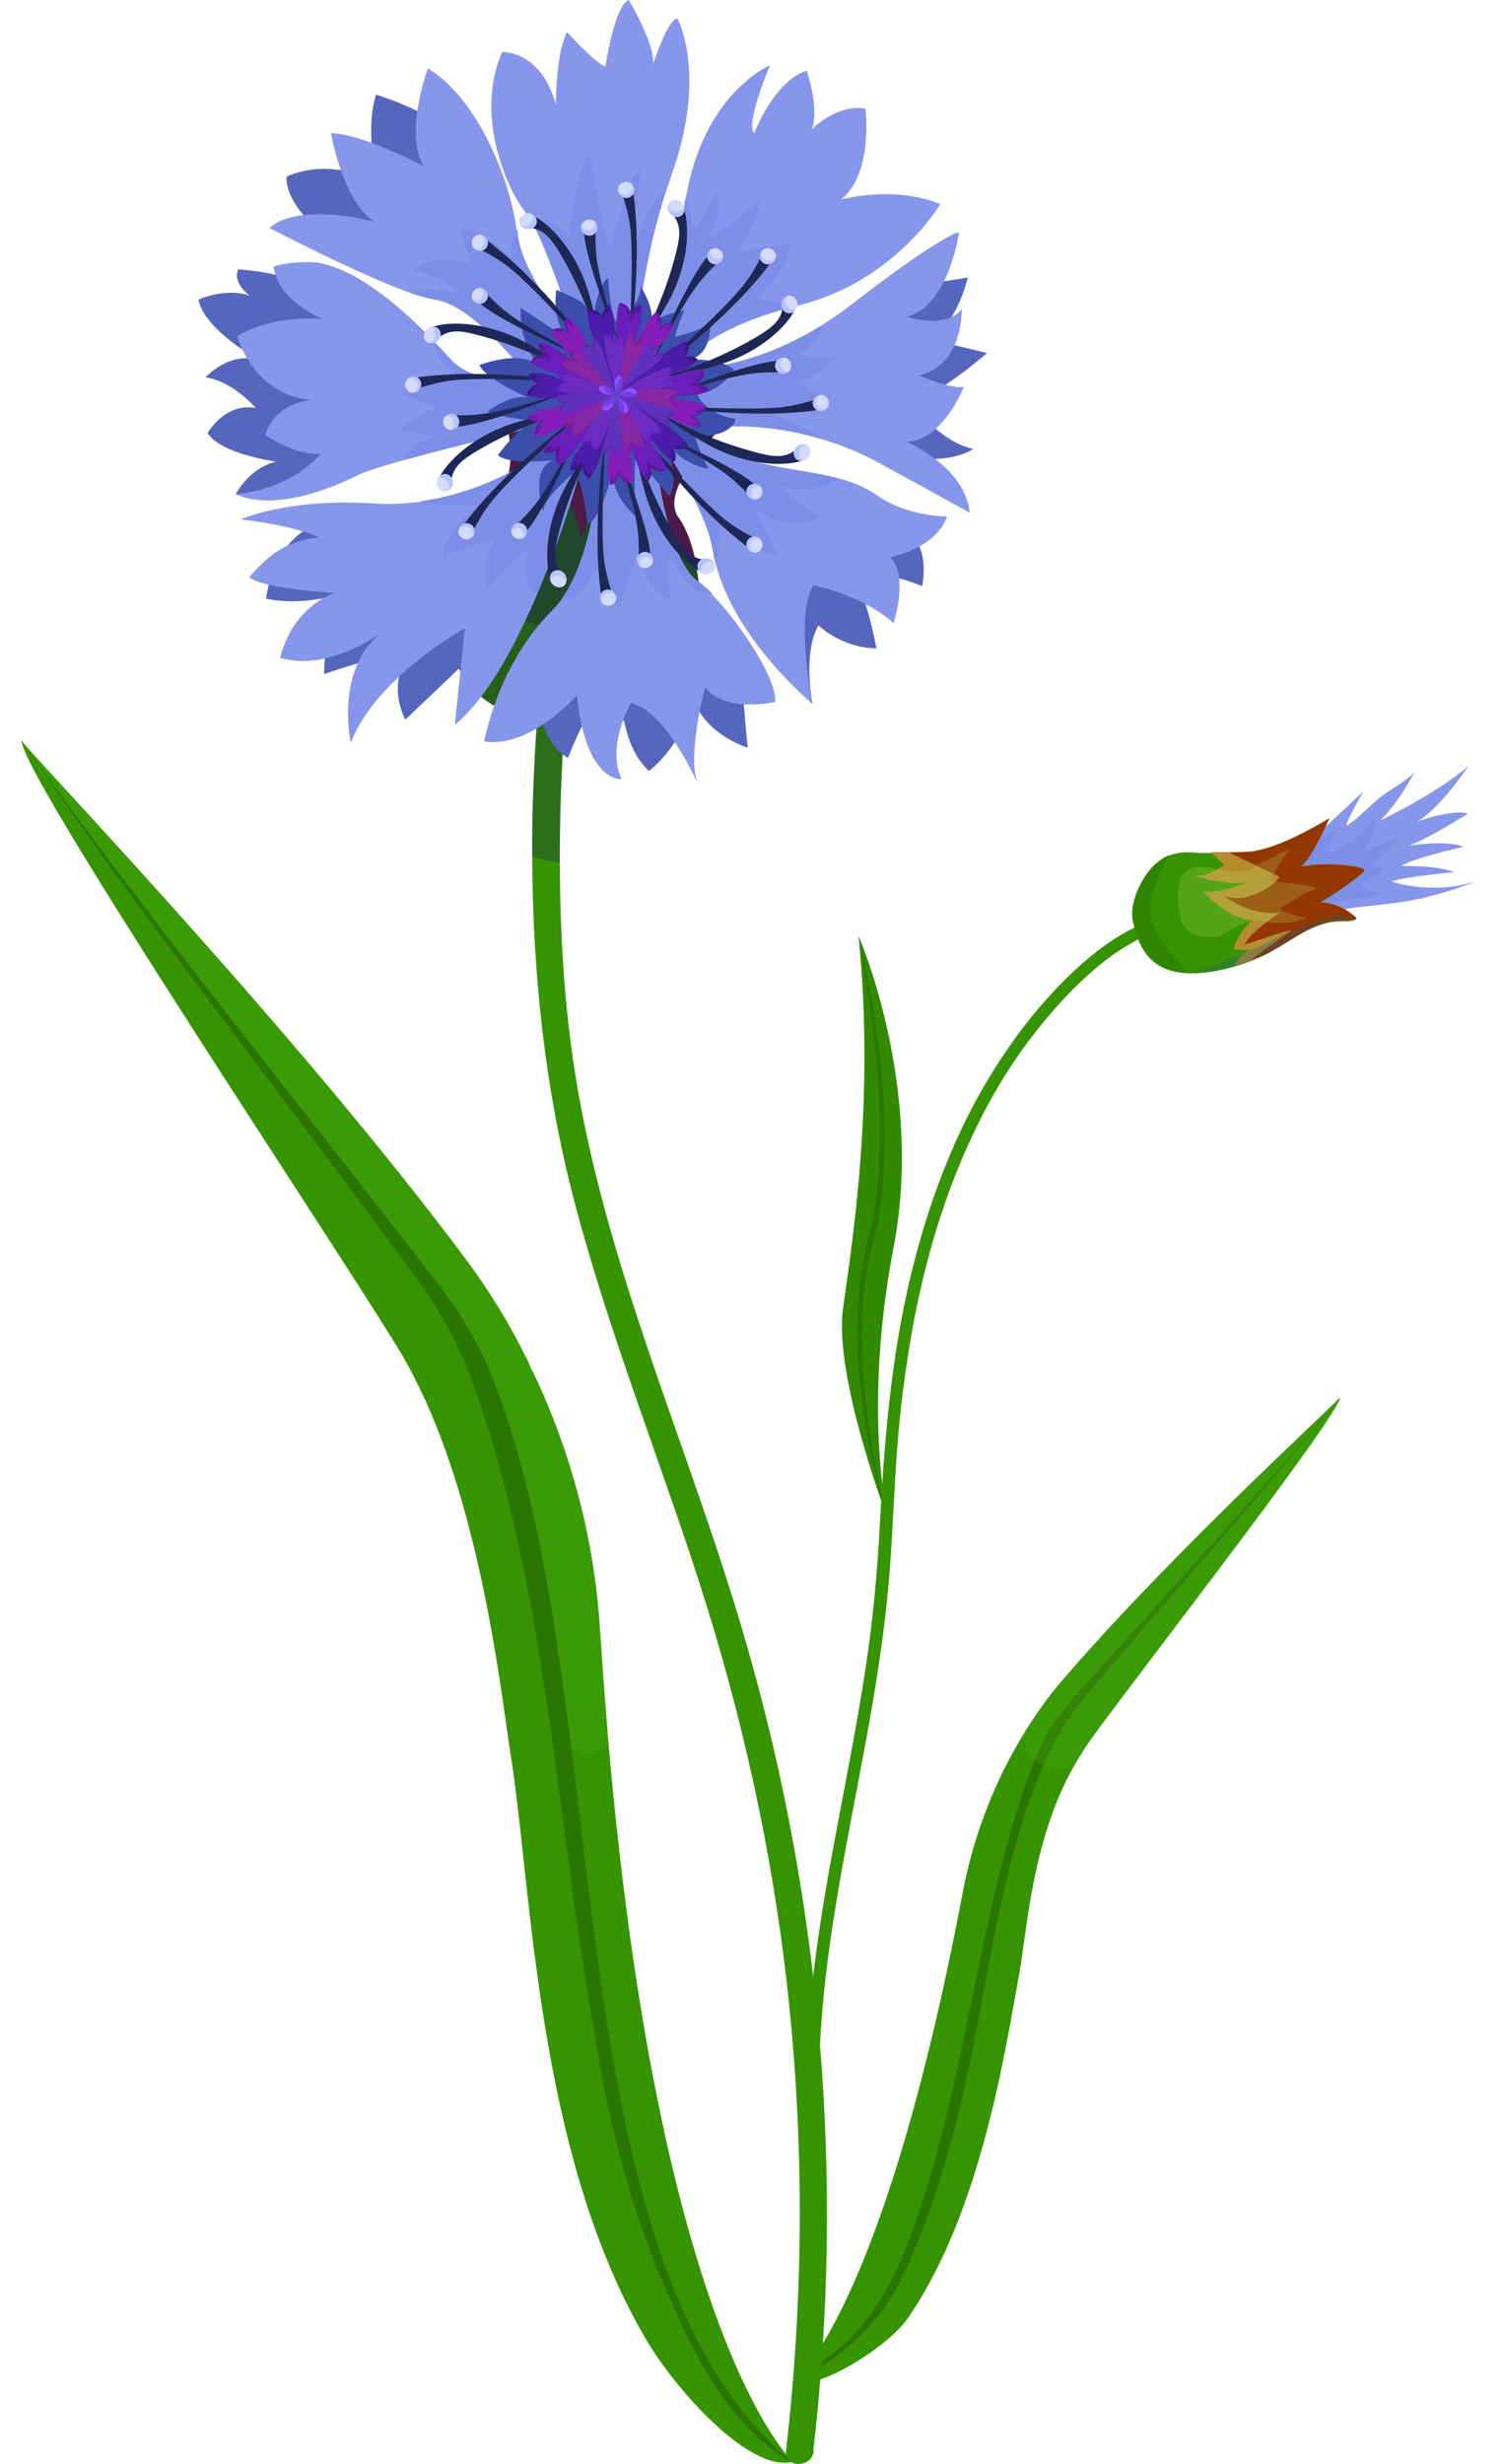 <svg width="55" height="90" viewBox="0 0 55 90" fill="none" xmlns="http://www.w3.org/2000/svg">
<path d="M38.849 61.346C38.304 61.974 37.819 62.66 37.38 63.383C36.315 65.135 35.557 67.125 35.178 69.15C32.241 84.653 28.96 86.986 29.031 87.009C29.825 87.353 32.454 85.73 33.176 84.676C35.841 80.827 36.729 74.953 37.262 72.016C37.523 70.583 37.712 67.243 39.216 64.567C39.429 64.188 39.654 63.833 39.891 63.501C41.537 61.215 48.904 51.753 48.975 51.042C48.643 51.422 42.793 56.763 38.849 61.346Z" fill="#359400"/>
<path d="M29.031 86.998C30.997 85.576 32.241 84.972 33.745 80.318C35.462 75.001 36.09 67.966 38.103 63.643C38.399 63.028 38.825 62.483 39.263 61.985C42.496 58.35 45.848 54.785 48.963 51.031C46.002 54.773 42.721 58.326 39.666 61.962C39.133 62.601 38.671 63.324 38.304 64.094C36.279 68.44 36.042 73.864 34.68 78.506C34.206 80.235 33.602 81.941 32.797 83.528C31.992 85.055 30.512 86.275 29.019 86.998H29.031Z" fill="#2A7500"/>
<path opacity="0.2" d="M48.974 51.042C48.915 51.753 41.537 61.215 39.891 63.5C39.654 63.832 39.429 64.187 39.216 64.566C37.925 64.708 37.463 64.14 37.38 63.382C37.819 62.66 38.304 61.973 38.849 61.345C42.792 56.762 48.642 51.421 48.974 51.042Z" fill="#55BA1E"/>
<path d="M29.743 89.521C29.672 90.16 28.653 90.16 28.724 89.521C29.376 83.907 29.399 78.222 28.772 72.597C28.215 67.623 27.137 62.732 25.61 57.971C24.105 53.281 22.258 48.698 21.003 43.937C19.913 39.792 19.463 35.553 19.451 31.289C19.451 30.519 19.451 29.75 19.487 28.968C19.522 28.092 19.558 27.227 19.629 26.351C19.7 25.19 19.818 24.041 19.96 22.893C20.15 21.306 20.411 19.73 20.718 18.167C20.872 17.386 21.05 16.592 21.24 15.81C21.559 15.941 21.844 16.059 22.069 16.13C22.104 16.142 22.151 16.154 22.199 16.166C22.033 16.841 21.879 17.516 21.749 18.203C21.417 19.813 21.157 21.436 20.955 23.07C20.813 24.207 20.707 25.356 20.624 26.517C20.517 28.115 20.458 29.714 20.458 31.313V31.538C20.47 34.072 20.612 36.618 21.003 39.117C21.382 41.545 21.997 43.937 22.708 46.282C24.129 50.925 25.953 55.425 27.291 60.091C30.039 69.625 30.868 79.691 29.719 89.544L29.743 89.521Z" fill="#359400"/>
<path d="M22.235 63.644C22.128 62.329 22.021 60.956 21.927 59.511C21.725 56.278 20.884 53.056 19.475 50.107C19.416 50.013 19.38 49.942 19.369 49.894C19.333 49.8 19.297 49.717 19.25 49.634C18.622 48.355 17.876 47.135 17.024 45.998C11.031 37.945 1.877 28.34 0.846 27.132C0.823 27.097 0.799 27.061 0.775 27.049C0.775 27.061 0.787 27.097 0.799 27.132C1.178 28.909 12.133 45.287 14.572 49.29C14.928 49.871 15.247 50.51 15.555 51.173C17.675 55.863 18.326 61.95 18.658 64.07C19.44 68.926 19.582 78.542 23.573 85.387C24.651 87.258 27.386 90.314 28.95 89.923C28.95 89.817 24.153 85.624 22.235 63.644Z" fill="#359400"/>
<path opacity="0.2" d="M22.235 63.644C21.785 64.153 21.299 64.331 20.873 63.774H20.861C20.423 63.146 19.357 54.75 19.357 54.75C19.357 54.75 19.357 54.738 19.345 54.703C19.333 54.655 19.321 54.596 19.309 54.548C19.049 53.637 17.853 49.728 14.916 45.844C11.481 41.296 7.135 35.754 4.174 31.858C4.127 31.798 4.091 31.739 4.044 31.68C2.244 29.311 0.988 27.594 0.799 27.132C0.787 27.097 0.775 27.061 0.775 27.049C0.799 27.061 0.823 27.097 0.846 27.132C1.877 28.34 11.031 37.945 17.024 45.998C17.876 47.135 18.622 48.355 19.25 49.634C19.25 49.657 19.286 49.74 19.369 49.894C19.38 49.942 19.416 50.013 19.475 50.107C20.884 53.056 21.725 56.278 21.927 59.511C22.021 60.956 22.128 62.329 22.235 63.644Z" fill="#55BA1E"/>
<path d="M28.95 89.936C19.913 82.439 22.685 61.383 17.829 49.93C17.379 48.876 16.775 47.893 16.076 46.981C10.972 40.349 5.631 33.836 0.764 27.038C5.347 33.765 10.546 40.267 15.33 46.851C16.171 48.012 16.834 49.279 17.32 50.629C20.008 58.149 20.304 66.333 21.714 74.185C22.164 77.11 22.874 80.011 23.964 82.759C25.077 85.412 26.332 88.42 28.926 89.936H28.95Z" fill="#2A7500"/>
<path d="M25.526 21.305C25.562 21.66 25.574 22.039 25.55 22.418C25.42 24.574 24.236 26.788 20.624 26.492C20.505 26.492 20.387 26.468 20.269 26.456C20.127 26.433 19.984 26.421 19.854 26.386C19.783 26.374 19.7 26.362 19.629 26.35C16.515 25.71 16.148 23.472 16.598 21.459C16.775 20.701 17.059 19.979 17.355 19.375C17.675 18.735 18.007 18.226 18.232 18.001C19.227 16.971 18.22 14.366 18.22 14.366C18.22 14.366 19.961 15.254 21.252 15.799C21.571 15.929 21.855 16.047 22.08 16.118C22.116 16.13 22.163 16.142 22.211 16.154C23.466 16.438 26.213 15.751 26.213 15.751C25.834 16.261 24.117 17.954 24.804 18.913C25.053 19.256 25.302 19.86 25.432 20.583C25.467 20.82 25.515 21.056 25.538 21.317L25.526 21.305Z" fill="#2E8000"/>
<path d="M24.804 18.913C25.053 19.256 25.302 19.86 25.432 20.582C24.165 19.848 23.798 17.634 23.798 17.634C23.17 18.439 23.324 19.872 23.324 19.872C22.661 19.422 22.507 17.113 22.507 17.113C22.246 17.195 21.974 17.669 21.761 18.19C21.465 18.913 21.252 19.718 21.252 19.718C21.145 19.102 20.932 18.569 20.719 18.166C20.47 17.681 20.245 17.397 20.245 17.397C19.617 17.231 18.315 18.403 17.344 19.386C17.663 18.747 17.995 18.238 18.22 18.012C19.215 16.982 18.208 14.377 18.208 14.377C18.208 14.377 19.949 15.265 21.24 15.81C21.559 15.94 21.844 16.058 22.069 16.13C22.104 16.141 22.151 16.153 22.199 16.165C23.454 16.449 26.201 15.762 26.201 15.762C25.823 16.272 24.105 17.965 24.792 18.924L24.804 18.913Z" fill="#802E2E"/>
<g style="mix-blend-mode:multiply" opacity="0.25">
<path d="M25.526 21.305C25.562 21.66 25.574 22.039 25.55 22.418C25.42 24.574 24.236 26.788 20.624 26.492C20.517 28.091 20.458 29.689 20.458 31.288V31.513C20.115 31.454 19.771 31.371 19.44 31.288C19.44 30.518 19.44 29.749 19.475 28.967C19.511 28.091 19.546 27.226 19.617 26.35C16.503 25.71 16.136 23.472 16.586 21.459C16.763 20.701 17.047 19.979 17.344 19.375C17.663 18.735 17.995 18.226 18.22 18.001C19.215 16.971 18.208 14.366 18.208 14.366C18.208 14.366 19.949 15.254 21.24 15.799C21.559 15.929 21.844 16.047 22.069 16.118C22.104 16.13 22.151 16.142 22.199 16.154C23.454 16.438 26.201 15.751 26.201 15.751C25.823 16.261 24.105 17.954 24.792 18.913C25.041 19.256 25.29 19.86 25.42 20.583C25.455 20.82 25.503 21.056 25.526 21.317V21.305Z" fill="#0B0069"/>
</g>
<g style="mix-blend-mode:multiply" opacity="0.25">
<path d="M25.526 21.305C25.562 21.66 25.574 22.039 25.55 22.418C24.449 22.857 23.241 23.093 21.986 23.093C21.642 23.093 21.299 23.07 20.955 23.046C20.624 23.011 20.28 22.951 19.961 22.88C18.741 22.62 17.604 22.134 16.586 21.459C16.763 20.701 17.047 19.979 17.343 19.375C17.663 18.735 17.995 18.226 18.22 18.001C19.215 16.971 18.208 14.366 18.208 14.366C18.208 14.366 19.949 15.254 21.239 15.799C21.559 15.929 21.843 16.047 22.069 16.118C22.104 16.13 22.151 16.142 22.199 16.154C23.454 16.438 26.201 15.751 26.201 15.751C25.822 16.261 24.105 17.954 24.792 18.913C25.041 19.256 25.29 19.86 25.42 20.583C25.455 20.82 25.503 21.056 25.526 21.317V21.305Z" fill="#0B0069"/>
</g>
<path d="M17.699 27.061C17.699 27.061 19.001 26.836 19.759 25.45C19.759 25.45 19.593 26.978 20.754 27.689C20.754 27.689 21.808 24.906 22.72 24.716C22.72 24.716 22.495 27.037 23.715 28.162C23.715 28.162 25.218 27.037 25.242 25.273C25.242 25.273 25.479 26.67 27.326 27.31C27.326 27.31 27.172 25.853 27.137 24.988L22.637 22.573L17.699 27.049V27.061Z" fill="#5766BD"/>
<path d="M29.696 25.722C29.696 25.722 29.317 23.898 29.909 22.844C29.909 22.844 30.738 23.662 32.029 23.685C32.029 23.685 31.614 21.329 30.986 20.819C30.986 20.819 32.585 20.914 33.698 21.412C33.698 21.412 34.077 19.825 32.94 19.268L28.322 20.393C28.322 20.393 28.582 24.68 29.696 25.722Z" fill="#5766BD"/>
<path d="M32.775 10.552C32.775 10.552 33.781 10.386 35.368 10.138C35.368 10.138 34.954 11.938 33.935 12.399C33.935 12.399 35.143 12.66 36.067 12.897C36.067 12.897 34.066 14.661 33.225 14.626C33.225 14.626 34.255 16.106 35.569 16.402C35.569 16.402 34.338 17.255 32.242 16.331C30.146 15.407 32.798 10.54 32.798 10.54L32.775 10.552Z" fill="#5766BD"/>
<path d="M12.464 18.96C12.464 18.96 10.226 18.842 9.717 21.861C9.717 21.861 11.008 22.24 12.926 21.542C12.926 21.542 11.789 23.034 11.848 24.621C11.848 24.621 14.276 23.792 14.75 23.839C15.223 23.886 14.027 24.609 14.809 26.29L18.29 22.975L12.464 18.972V18.96Z" fill="#5766BD"/>
<path d="M12.535 9.154C12.535 9.154 10.392 7.709 10.474 6.454C10.474 6.454 11.966 5.672 13.79 6.691C13.79 6.691 13.316 4.761 13.743 3.458C13.743 3.458 16.111 4.157 16.762 5.234C17.414 6.312 15.59 10.054 12.535 9.154Z" fill="#5766BD"/>
<path d="M20.197 15.442C20.197 15.442 14.015 16.863 13.056 17.361C12.085 17.846 10.048 18.675 8.615 18.048C8.615 18.048 9.101 17.088 10.095 16.863C10.095 16.863 8.082 16.591 7.585 15.821C7.585 15.821 8.201 14.708 9.338 14.898C9.338 14.898 8.521 13.927 7.514 13.784C7.514 13.784 8.165 13.05 9.053 13.086C9.207 13.086 9.373 13.121 9.551 13.181C9.551 13.181 9.278 13.039 8.911 12.802C8.284 12.387 7.396 11.677 7.253 10.942C7.253 10.942 8.236 10.492 9.124 10.8C9.124 10.8 8.473 10.327 8.71 9.841C8.71 9.841 9.421 9.877 10.084 10.042C10.178 10.066 10.261 10.09 10.344 10.114C10.96 10.315 11.374 10.694 11.671 10.682C12.31 10.646 11.244 9.581 11.244 9.581C11.244 9.581 11.268 9.581 11.315 9.581C11.41 9.581 11.623 9.581 11.931 9.675C11.99 9.687 12.05 9.699 12.097 9.723C12.286 9.782 12.511 9.877 12.772 10.007C12.796 10.007 12.819 10.031 12.843 10.042C13.021 10.137 13.21 10.244 13.423 10.386C14.217 10.895 15.223 11.748 16.467 13.121C17.497 14.27 20.138 13.903 20.138 13.903L20.209 15.466L20.197 15.442Z" fill="#5766BD"/>
<path d="M21.452 16.272C21.452 16.272 20.777 18.996 19.628 21.708C18.823 23.602 17.793 25.509 16.621 26.48L16.988 22.951C16.988 22.951 13.755 24.716 12.819 27.131C12.819 27.131 12.227 24.491 13.909 23.129C13.707 23.271 11.919 24.526 10.238 24.029C10.238 24.029 10.593 22.252 12.239 21.66C12.239 21.66 9.539 21.506 9.113 21.08C9.113 21.08 9.693 20.369 10.297 20.038C10.901 19.695 11.659 19.623 11.659 19.623C11.659 19.623 10.818 19.209 8.805 18.972C8.805 18.972 10.534 18.179 13.707 18.392C14.264 18.427 14.809 18.392 15.354 18.333C17.899 17.977 20.078 16.568 20.434 15.787L21.452 16.284V16.272Z" fill="#8696EB"/>
<path d="M25.775 25.071C25.775 25.071 25.076 27.664 25.515 28.659C25.444 28.493 24.283 25.912 23.051 25.687C23.051 25.687 22.14 27.274 22.72 28.458C22.72 28.458 21.405 28.612 21.086 25.391C21.086 25.391 19.392 27.345 17.699 27.084C17.699 27.084 18.161 24.301 20.197 22.276C20.316 22.158 20.422 22.027 20.529 21.885C21.832 20.05 21.986 16.225 21.986 16.225L23.857 16.059C23.857 16.059 24.259 20.417 25.503 21.27C25.645 21.376 25.822 21.518 26 21.696C26.995 22.703 28.38 24.751 28.333 25.639C28.333 25.639 26.462 26.078 25.751 25.071H25.775Z" fill="#8696EB"/>
<path d="M21.073 12.375L19.332 13.808C19.332 13.808 17.355 11.143 15.898 10.942C15.673 10.906 15.389 10.823 15.045 10.717C13.151 10.054 9.847 8.325 9.847 8.325C10.96 7.354 13.684 8.1 13.684 8.1C12.523 7.366 12.097 4.867 12.097 4.867C13.174 4.867 15.353 6.004 15.483 6.063C14.749 4.914 15.637 2.499 15.637 2.499C17.52 3.635 18.669 6.714 18.87 8.36C18.882 8.42 18.894 8.467 18.894 8.526C19.048 10.125 21.061 12.375 21.061 12.375H21.073Z" fill="#8696EB"/>
<path d="M24.532 6.43C24.461 6.632 24.39 6.833 24.319 7.034C23.525 9.486 23.288 12.02 23.288 12.02L21.074 12.375C21.074 12.375 20.02 9.024 19.357 7.97C19.309 7.899 19.274 7.828 19.227 7.78C18.599 7.046 17.308 4.299 18.35 1.895C18.35 1.895 19.795 1.847 20.316 3.837C20.316 3.837 20.304 2.001 20.719 1.172C20.719 1.172 21.773 2.333 22.128 2.428C22.128 2.428 22.448 0.213 22.98 0C22.98 0 23.975 1.67 23.857 2.357C23.857 2.357 24.425 0.651 24.757 0.675C24.757 0.675 25.882 2.712 24.52 6.442L24.532 6.43Z" fill="#8696EB"/>
<path d="M34.373 7.436C34.373 7.436 32.715 10.302 29.139 11.167C29.091 11.179 29.032 11.19 28.985 11.202C26 11.96 25.006 13.18 25.006 13.18L23.62 12.043C23.62 12.043 24.437 11.546 25.018 7.496V7.377C25.018 7.377 25.053 7.283 25.065 7.235C25.716 3.386 28.144 2.38 28.144 2.38C28.144 2.38 27.22 4.535 27.564 4.855C27.564 4.855 28.298 2.948 29.482 2.581C29.482 2.581 29.968 4.026 29.66 4.725C29.66 4.725 30.607 3.777 31.625 3.967C31.625 3.967 31.933 6.347 30.726 7.294C30.726 7.294 32.656 6.738 34.397 7.472L34.373 7.436Z" fill="#8696EB"/>
<path d="M35.427 18.723C35.427 18.723 34.041 17.953 32.194 16.947C31.448 16.532 30.702 16.236 30.003 16.035C27.137 15.17 24.899 15.774 24.899 15.774L25.041 13.465C25.041 13.465 27.28 13.607 30.074 11.854C30.43 11.63 30.785 11.381 31.152 11.097C34.42 8.562 35.048 8.479 35.048 8.479C35.048 8.479 34.681 11.203 33.118 11.57C33.118 11.57 34.515 12.056 35.143 11.298C35.143 11.298 35.226 13.335 33.58 13.714C33.58 13.714 34.787 14.235 35.226 14.128C35.226 14.128 34.456 16.094 33.13 16.141C33.13 16.141 35.285 17.041 35.439 18.747L35.427 18.723Z" fill="#8696EB"/>
<path d="M32.514 20.346C33.236 20.974 32.656 22.762 32.656 22.762C31.495 21.72 29.719 21.377 29.719 21.377C29.044 22.537 29.672 25.557 29.695 25.711C29.612 25.64 26.889 23.39 26.154 20.595C26.107 20.417 26.072 20.228 26.036 20.05C25.799 18.57 24.212 16.249 24.212 16.249L25.349 15.515C26.794 17.172 28.89 16.995 30.666 17.48C31.176 17.611 31.649 17.812 32.076 18.108C33.165 18.878 34.61 18.866 34.61 18.866C34.184 20.062 32.514 20.358 32.514 20.358V20.346Z" fill="#8696EB"/>
<path d="M20.197 15.443C20.197 15.443 16.94 16.189 14.785 16.793C13.968 17.018 13.317 17.231 13.044 17.361C12.073 17.847 10.036 18.676 8.604 18.048C8.604 18.048 10.498 17.965 11.718 16.58C11.718 16.58 10.901 16.686 9.693 15.893C9.693 15.893 9.906 14.803 11.386 14.602C11.386 14.602 9.918 14.614 9.03 13.086C8.971 12.992 8.923 12.897 8.876 12.802C8.793 12.636 8.734 12.471 8.675 12.281C8.675 12.281 9.717 11.535 11.765 11.642C11.765 11.642 10.415 11.097 10.072 10.043C10.036 9.948 10.013 9.842 10.001 9.735C10.001 9.735 10.569 9.546 11.303 9.581C11.505 9.593 11.706 9.617 11.919 9.676C11.979 9.688 12.038 9.7 12.085 9.723C12.31 9.782 12.535 9.877 12.76 10.007C12.784 10.007 12.807 10.031 12.831 10.043C12.997 10.149 13.186 10.256 13.411 10.386C14.063 10.813 14.88 11.464 15.839 12.471C16.04 12.672 16.242 12.897 16.443 13.122C17.473 14.271 20.114 13.903 20.114 13.903L20.185 15.467L20.197 15.443Z" fill="#8696EB"/>
<path d="M23.288 12.02L21.074 12.375C21.074 12.375 20.02 9.024 19.357 7.97C19.688 7.994 20.411 8.1 20.825 8.704C20.825 8.704 20.944 6.466 21.548 5.685C21.548 5.685 22.057 8.716 22.305 9C22.305 9 22.909 6.596 23.454 6.064C23.454 6.064 23.016 8.503 23.265 8.846C23.265 8.846 23.727 7.177 24.319 7.035C23.525 9.486 23.288 12.02 23.288 12.02Z" fill="#7D8EE8"/>
<path d="M21.074 12.376L19.333 13.809C19.333 13.809 17.355 11.144 15.899 10.943C15.674 10.907 15.389 10.825 15.046 10.718C15.472 10.41 16.739 10.682 16.739 10.682C16.585 10.315 15.093 9.818 15.093 9.818C16.064 9.155 17.237 9.664 17.237 9.664C17.13 9.332 16.834 8.385 16.834 8.385C17.782 8.432 18.646 9.415 18.646 9.415C18.681 9.238 18.741 8.598 18.895 8.361C18.907 8.421 18.918 8.468 18.918 8.527C19.072 10.126 21.085 12.376 21.085 12.376H21.074Z" fill="#7D8EE8"/>
<path d="M15.899 15.94C15.52 15.834 14.584 15.68 14.584 15.68C15.389 15.064 15.91 14.91 15.91 14.91C15.591 14.78 14.679 14.401 14.679 14.401C15.33 13.714 16.645 13.678 16.645 13.678C16.538 13.536 15.863 13.181 15.839 12.459C16.041 12.66 16.242 12.885 16.443 13.11C17.474 14.258 20.114 13.891 20.114 13.891L20.185 15.454C20.185 15.454 16.929 16.201 14.774 16.805C14.809 16.284 15.887 15.94 15.887 15.94H15.899Z" fill="#7D8EE8"/>
<path d="M21.453 16.272C21.453 16.272 20.778 18.996 19.629 21.708C18.883 21.128 19.297 20.109 19.297 20.109C18.93 20.263 17.841 21.459 17.841 21.459C17.438 20.689 18.078 19.754 18.125 19.671C17.793 19.766 16.183 20.299 16.183 20.299C16.23 19.351 17.497 18.475 17.497 18.475C17.32 18.439 15.603 18.463 15.366 18.309C17.912 17.954 20.091 16.545 20.446 15.763L21.464 16.261L21.453 16.272Z" fill="#7D8EE8"/>
<path d="M26.024 21.684C25.076 21.826 24.496 20.275 24.496 20.275C24.354 20.642 24.496 21.885 24.496 21.885C23.502 21.577 23.3 20.145 23.3 20.145C23.146 20.441 22.637 22.217 22.637 22.217C22.009 21.518 22.021 20.322 22.021 20.322C21.867 20.417 21.571 21.909 20.541 21.85C21.844 20.014 21.998 16.189 21.998 16.189L23.869 16.023C23.869 16.023 24.271 20.381 25.515 21.234C25.657 21.34 25.834 21.483 26.012 21.66L26.024 21.684Z" fill="#7D8EE8"/>
<path d="M29.968 18.878C29.044 19.517 27.73 18.712 27.623 18.641C27.73 18.973 28.452 20.287 28.452 20.287C27.505 20.24 26.332 18.961 26.332 18.961C26.297 19.138 26.308 20.382 26.154 20.607C26.154 20.607 26.154 20.607 26.154 20.595C26.107 20.417 26.072 20.228 26.036 20.05C25.799 18.57 24.212 16.249 24.212 16.249L25.349 15.515C26.794 17.172 28.89 16.995 30.666 17.48C29.814 18.061 28.594 17.788 28.594 17.788C28.748 18.155 29.968 18.878 29.968 18.878Z" fill="#7D8EE8"/>
<path d="M30.015 16.035C27.149 15.17 24.911 15.774 24.911 15.774L25.053 13.465C25.053 13.465 27.291 13.607 30.086 11.854C30.003 12.364 29.21 12.968 29.21 12.968C29.577 13.11 30.548 13.015 30.548 13.015C29.719 13.927 29.139 13.95 29.139 13.95C29.447 14.116 30.323 14.566 30.323 14.566C29.624 15.194 28.31 15.111 28.31 15.111C28.405 15.265 29.956 15.751 30.015 16.035Z" fill="#7D8EE8"/>
<path d="M28.997 11.204C28.997 11.204 28.997 11.204 28.985 11.204C26 11.962 25.006 13.181 25.006 13.181L23.62 12.044C23.62 12.044 24.437 11.547 25.018 7.497V7.379C25.018 7.379 25.053 7.284 25.065 7.237C25.101 7.012 25.243 7.923 25.408 8.48C25.408 8.48 26.012 7.177 26.202 7.071C26.486 7.473 25.953 8.61 25.906 8.717C26.273 8.551 27.765 7.343 27.765 7.343C27.587 8.409 26.924 9.214 26.924 9.214C27.256 9.108 28.866 8.894 28.866 8.894C28.819 9.842 27.682 10.908 27.682 10.908C27.86 10.943 28.783 11.062 29.02 11.216L28.997 11.204Z" fill="#7D8EE8"/>
<path d="M19.617 13.311C19.617 13.311 19.274 12.754 19.143 12.304C19.013 11.854 19.025 11.238 19.025 11.238L20.647 12.316C20.647 12.316 20.482 12.032 20.363 11.605C20.245 11.179 20.328 10.587 20.328 10.587C20.328 10.587 21.003 10.86 21.251 11.037C21.5 11.215 21.666 11.783 21.666 11.783C21.666 11.783 21.772 10.492 22.222 10.149C22.222 10.149 22.305 11.7 22.578 11.783C22.578 11.783 23.407 11.179 23.419 10.469C23.419 10.469 23.951 11.309 23.786 11.783C23.786 11.783 24.082 11.534 25.005 11.333C25.005 11.333 24.674 12.103 24.686 12.292C24.686 12.292 25.728 12.079 25.953 11.736C25.953 11.736 26.059 13.003 25.159 13.133C25.159 13.133 26.391 13.074 26.829 13.512C26.829 13.512 26.343 14.317 25.479 14.4C25.479 14.4 25.763 15.134 26.888 15.3C26.888 15.3 26.817 15.963 25.408 15.94C25.408 15.94 25.526 16.449 25.893 17.124C25.893 17.124 24.97 16.994 24.39 16.212C24.39 16.212 24.84 17.728 24.449 18.119C24.449 18.119 23.454 16.875 23.217 16.804C23.217 16.804 23.111 18.509 23.336 18.936C23.336 18.936 22.376 18.273 22.4 17.207C22.4 17.207 21.95 19.03 21.476 19.125C21.476 19.125 21.275 17.479 20.991 17.266C20.991 17.266 19.866 18.154 19.854 18.675C19.854 18.675 19.333 17.148 20.209 16.816C20.209 16.816 18.599 16.994 18.196 16.627C18.196 16.627 19.072 15.371 19.7 15.395C19.7 15.395 18.208 15.253 17.817 15.028C17.817 15.028 18.705 14.353 19.309 14.53C19.309 14.53 17.746 13.855 17.521 13.335C17.521 13.335 18.919 12.79 19.605 13.299L19.617 13.311Z" fill="#3C4EAB"/>
<path d="M27.895 12.151C28.63 11.689 28.582 11.322 28.63 11.002C28.677 10.682 29.127 10.884 29.068 11.227C29.009 11.571 28.037 12.838 26.119 13.371C24.793 13.738 24.094 13.797 24.094 13.797C24.094 13.797 26.024 13.323 27.884 12.163L27.895 12.151Z" fill="#1E2857"/>
<path d="M29.139 11.168C29.139 11.168 29.115 11.274 29.079 11.31C29.02 11.405 28.914 11.452 28.807 11.44C28.641 11.416 28.535 11.251 28.558 11.085C28.582 10.943 28.665 10.848 28.772 10.812C28.772 10.812 28.843 10.8 28.89 10.812C29.044 10.836 29.162 11.002 29.139 11.18V11.168Z" fill="#B8C4FF"/>
<path d="M29.139 11.168C29.139 11.168 29.115 11.274 29.079 11.31C29.056 11.31 29.02 11.31 28.985 11.31C28.807 11.286 28.665 11.132 28.689 10.966C28.689 10.895 28.724 10.848 28.772 10.801C28.772 10.801 28.843 10.789 28.89 10.801C29.044 10.824 29.162 10.99 29.139 11.168Z" fill="#D4DBFF"/>
<path d="M24.023 13.536C24.023 13.536 26.711 11.618 28.238 9.498C28.238 9.498 28.25 9.143 27.942 9.178C27.883 9.178 27.646 9.83 27.137 10.457C26.439 11.334 24.544 13.015 24.011 13.536H24.023Z" fill="#1E2857"/>
<path d="M28.345 9.38C28.345 9.487 28.286 9.581 28.179 9.629C28.025 9.7 27.86 9.629 27.788 9.487C27.741 9.368 27.765 9.25 27.836 9.167C27.86 9.131 27.895 9.119 27.93 9.096C28.084 9.025 28.25 9.096 28.321 9.238C28.345 9.285 28.357 9.333 28.345 9.392V9.38Z" fill="#B8C4FF"/>
<path d="M28.345 9.38C28.298 9.475 28.179 9.546 28.061 9.522C27.907 9.498 27.8 9.368 27.824 9.226C27.824 9.202 27.824 9.179 27.848 9.167C27.872 9.131 27.907 9.119 27.942 9.096C28.096 9.025 28.262 9.096 28.333 9.238C28.357 9.285 28.369 9.333 28.357 9.392L28.345 9.38Z" fill="#D4DBFF"/>
<path d="M23.727 13.501C23.727 13.501 25.207 9.937 25.953 9.273C25.953 9.273 26.297 9.155 26.344 9.463C26.344 9.522 25.799 9.937 25.349 10.6C24.71 11.523 24.07 12.838 23.727 13.489V13.501Z" fill="#1E2857"/>
<path d="M26.427 9.38V9.403C26.403 9.557 26.249 9.676 26.095 9.652C25.941 9.628 25.823 9.475 25.846 9.321C25.858 9.238 25.906 9.167 25.953 9.131C26.012 9.084 26.095 9.06 26.178 9.072C26.32 9.096 26.439 9.226 26.427 9.38Z" fill="#B8C4FF"/>
<path d="M26.427 9.38C26.368 9.439 26.273 9.475 26.178 9.463C26.024 9.439 25.918 9.309 25.941 9.167C25.941 9.167 25.941 9.143 25.941 9.131C26 9.084 26.083 9.06 26.166 9.072C26.308 9.096 26.427 9.226 26.415 9.38H26.427Z" fill="#D4DBFF"/>
<path d="M24.757 9.024C24.958 8.184 24.662 7.947 24.461 7.686C24.259 7.426 24.721 7.248 24.934 7.532C25.148 7.816 25.349 9.403 24.366 11.132C23.679 12.328 23.229 12.861 23.229 12.861C23.229 12.861 24.259 11.156 24.757 9.024Z" fill="#1E2857"/>
<path d="M24.946 7.449C24.946 7.449 25.006 7.544 25.006 7.591C25.029 7.698 24.994 7.816 24.899 7.876C24.769 7.97 24.579 7.935 24.473 7.793C24.39 7.686 24.378 7.544 24.437 7.449C24.437 7.449 24.485 7.378 24.508 7.355C24.639 7.26 24.828 7.295 24.934 7.438L24.946 7.449Z" fill="#B8C4FF"/>
<path d="M24.946 7.449C24.946 7.449 25.006 7.544 25.006 7.591C24.982 7.615 24.958 7.639 24.934 7.663C24.792 7.769 24.579 7.757 24.485 7.627C24.449 7.58 24.425 7.509 24.425 7.449C24.425 7.449 24.473 7.378 24.496 7.355C24.627 7.26 24.816 7.295 24.923 7.438L24.946 7.449Z" fill="#D4DBFF"/>
<path d="M22.992 12.742C22.992 12.742 23.525 9.486 23.123 6.904C23.123 6.904 22.886 6.644 22.696 6.881C22.661 6.928 22.945 7.556 23.04 8.361C23.158 9.486 23.016 12.008 23.004 12.742H22.992Z" fill="#1E2857"/>
<path d="M23.111 6.751C23.182 6.822 23.206 6.94 23.17 7.035C23.111 7.189 22.945 7.272 22.791 7.213C22.673 7.165 22.602 7.07 22.59 6.952C22.59 6.916 22.59 6.869 22.602 6.834C22.661 6.68 22.827 6.597 22.98 6.656C23.028 6.68 23.075 6.703 23.099 6.739L23.111 6.751Z" fill="#B8C4FF"/>
<path d="M23.111 6.751C23.146 6.857 23.111 6.976 23.004 7.058C22.886 7.153 22.708 7.129 22.625 7.023C22.613 7.011 22.602 6.987 22.59 6.964C22.59 6.928 22.59 6.881 22.602 6.845C22.661 6.691 22.827 6.608 22.98 6.668C23.028 6.691 23.075 6.715 23.099 6.751H23.111Z" fill="#D4DBFF"/>
<path d="M22.755 12.921C22.755 12.921 21.275 9.356 21.346 8.361C21.346 8.361 21.5 8.042 21.749 8.219C21.796 8.255 21.701 8.942 21.855 9.735C22.057 10.848 22.53 12.222 22.755 12.932V12.921Z" fill="#1E2857"/>
<path d="M21.761 8.113V8.137C21.879 8.267 21.844 8.456 21.713 8.551C21.583 8.646 21.394 8.622 21.299 8.492C21.252 8.421 21.228 8.35 21.24 8.279C21.24 8.196 21.287 8.125 21.358 8.078C21.477 7.983 21.654 8.006 21.761 8.125V8.113Z" fill="#B8C4FF"/>
<path d="M21.761 8.113C21.761 8.196 21.725 8.291 21.642 8.35C21.524 8.445 21.346 8.421 21.263 8.314C21.263 8.314 21.252 8.303 21.252 8.279C21.252 8.196 21.299 8.125 21.37 8.078C21.488 7.983 21.666 8.006 21.773 8.125L21.761 8.113Z" fill="#D4DBFF"/>
<path d="M20.328 9.037C19.866 8.302 19.498 8.35 19.179 8.302C18.859 8.255 19.06 7.805 19.404 7.864C19.747 7.923 21.014 8.895 21.547 10.813C21.914 12.139 21.974 12.838 21.974 12.838C21.974 12.838 21.5 10.908 20.339 9.048L20.328 9.037Z" fill="#1E2857"/>
<path d="M19.345 7.793C19.345 7.793 19.451 7.817 19.487 7.852C19.581 7.911 19.629 8.018 19.617 8.125C19.593 8.29 19.427 8.397 19.262 8.373C19.12 8.35 19.025 8.267 18.989 8.16C18.989 8.16 18.989 8.077 18.989 8.042C19.013 7.888 19.179 7.769 19.357 7.793H19.345Z" fill="#B8C4FF"/>
<path d="M19.345 7.793C19.345 7.793 19.451 7.817 19.487 7.852C19.487 7.876 19.487 7.911 19.487 7.947C19.463 8.125 19.309 8.267 19.143 8.243C19.072 8.243 19.025 8.208 18.977 8.16C18.977 8.16 18.977 8.077 18.977 8.042C19.001 7.888 19.167 7.769 19.345 7.793Z" fill="#D4DBFF"/>
<path d="M21.713 12.909C21.713 12.909 19.794 10.221 17.675 8.693C17.675 8.693 17.32 8.681 17.355 8.989C17.355 9.048 18.006 9.285 18.634 9.794C19.51 10.493 21.192 12.388 21.713 12.921V12.909Z" fill="#1E2857"/>
<path d="M17.556 8.586C17.663 8.586 17.758 8.645 17.805 8.752C17.876 8.906 17.805 9.072 17.663 9.143C17.545 9.19 17.426 9.166 17.343 9.095C17.308 9.072 17.296 9.036 17.272 9.001C17.201 8.847 17.272 8.681 17.414 8.61C17.462 8.586 17.509 8.574 17.568 8.586H17.556Z" fill="#B8C4FF"/>
<path d="M17.556 8.586C17.651 8.634 17.722 8.752 17.698 8.871C17.675 9.024 17.544 9.131 17.402 9.107C17.379 9.107 17.355 9.107 17.343 9.084C17.308 9.06 17.296 9.024 17.272 8.989C17.201 8.835 17.272 8.669 17.414 8.598C17.462 8.574 17.509 8.563 17.568 8.574L17.556 8.586Z" fill="#D4DBFF"/>
<path d="M21.666 13.205C21.666 13.205 18.101 11.725 17.438 10.979C17.438 10.979 17.32 10.635 17.628 10.588C17.687 10.588 18.101 11.133 18.764 11.583C19.688 12.222 21.003 12.862 21.654 13.205H21.666Z" fill="#1E2857"/>
<path d="M17.556 10.517H17.58C17.734 10.541 17.852 10.695 17.829 10.848C17.805 11.002 17.651 11.121 17.497 11.097C17.414 11.085 17.343 11.038 17.308 10.991C17.26 10.931 17.237 10.848 17.248 10.766C17.272 10.623 17.402 10.505 17.556 10.517Z" fill="#B8C4FF"/>
<path d="M17.556 10.517C17.616 10.576 17.651 10.671 17.639 10.765C17.616 10.919 17.485 11.026 17.343 11.002C17.343 11.002 17.32 11.002 17.308 11.002C17.26 10.943 17.237 10.86 17.248 10.777C17.272 10.635 17.402 10.517 17.556 10.528V10.517Z" fill="#D4DBFF"/>
<path d="M17.201 12.174C16.36 11.973 16.123 12.269 15.863 12.47C15.602 12.672 15.425 12.21 15.709 11.997C15.993 11.784 17.58 11.582 19.309 12.565C20.505 13.252 21.038 13.702 21.038 13.702C21.038 13.702 19.333 12.672 17.201 12.174Z" fill="#1E2857"/>
<path d="M15.626 11.997C15.626 11.997 15.721 11.938 15.768 11.938C15.875 11.914 15.993 11.95 16.052 12.044C16.147 12.175 16.112 12.364 15.97 12.471C15.863 12.554 15.721 12.565 15.626 12.506C15.626 12.506 15.567 12.459 15.543 12.435C15.448 12.305 15.484 12.115 15.626 12.009V11.997Z" fill="#B8C4FF"/>
<path d="M15.626 11.997C15.626 11.997 15.721 11.938 15.768 11.938C15.792 11.961 15.816 11.985 15.839 12.009C15.946 12.151 15.934 12.364 15.804 12.459C15.756 12.494 15.685 12.518 15.626 12.518C15.626 12.518 15.567 12.47 15.543 12.447C15.448 12.316 15.484 12.127 15.626 12.02V11.997Z" fill="#D4DBFF"/>
<path d="M20.919 13.939C20.919 13.939 17.663 13.406 15.081 13.809C15.081 13.809 14.821 14.046 15.058 14.236C15.105 14.271 15.733 13.987 16.538 13.892C17.663 13.774 20.185 13.916 20.919 13.928V13.939Z" fill="#1E2857"/>
<path d="M14.916 13.821C14.987 13.75 15.105 13.726 15.2 13.762C15.354 13.821 15.437 13.987 15.377 14.141C15.33 14.259 15.235 14.33 15.117 14.342C15.082 14.342 15.034 14.342 14.999 14.33C14.845 14.271 14.762 14.105 14.821 13.951C14.845 13.904 14.868 13.857 14.904 13.833L14.916 13.821Z" fill="#B8C4FF"/>
<path d="M14.916 13.821C15.022 13.786 15.141 13.821 15.224 13.928C15.318 14.046 15.295 14.224 15.188 14.307C15.176 14.319 15.152 14.331 15.129 14.342C15.093 14.342 15.046 14.342 15.01 14.331C14.857 14.271 14.774 14.106 14.833 13.952C14.857 13.904 14.88 13.857 14.916 13.833V13.821Z" fill="#D4DBFF"/>
<path d="M21.097 14.176C21.097 14.176 17.533 15.656 16.538 15.585C16.538 15.585 16.218 15.431 16.396 15.183C16.431 15.136 17.118 15.23 17.912 15.076C19.025 14.875 20.399 14.401 21.109 14.176H21.097Z" fill="#1E2857"/>
<path d="M16.289 15.183H16.313C16.443 15.065 16.633 15.1 16.728 15.23C16.822 15.361 16.799 15.55 16.668 15.645C16.597 15.692 16.526 15.716 16.455 15.704C16.372 15.704 16.301 15.657 16.254 15.586C16.159 15.467 16.183 15.29 16.301 15.183H16.289Z" fill="#B8C4FF"/>
<path d="M16.289 15.183C16.372 15.183 16.467 15.218 16.526 15.301C16.621 15.42 16.597 15.597 16.491 15.68C16.491 15.68 16.479 15.692 16.455 15.692C16.372 15.692 16.301 15.645 16.254 15.573C16.159 15.455 16.183 15.277 16.301 15.171L16.289 15.183Z" fill="#D4DBFF"/>
<path d="M17.201 16.616C16.467 17.078 16.514 17.445 16.467 17.765C16.42 18.084 15.97 17.883 16.029 17.54C16.088 17.196 17.059 15.929 18.978 15.396C20.304 15.029 21.003 14.97 21.003 14.97C21.003 14.97 19.072 15.443 17.213 16.604L17.201 16.616Z" fill="#1E2857"/>
<path d="M15.97 17.587C15.97 17.587 15.993 17.48 16.029 17.445C16.088 17.35 16.195 17.302 16.301 17.314C16.467 17.338 16.573 17.504 16.55 17.67C16.526 17.812 16.443 17.906 16.337 17.942C16.337 17.942 16.266 17.954 16.218 17.942C16.064 17.918 15.946 17.752 15.97 17.575V17.587Z" fill="#B8C4FF"/>
<path d="M15.97 17.586C15.97 17.586 15.993 17.48 16.029 17.444C16.052 17.444 16.088 17.444 16.123 17.444C16.301 17.468 16.443 17.622 16.42 17.788C16.42 17.859 16.384 17.906 16.337 17.953C16.337 17.953 16.266 17.965 16.218 17.953C16.064 17.93 15.946 17.764 15.97 17.586Z" fill="#D4DBFF"/>
<path d="M21.085 15.23C21.085 15.23 18.397 17.149 16.87 19.269C16.87 19.269 16.858 19.624 17.166 19.588C17.225 19.588 17.462 18.937 17.971 18.309C18.67 17.433 20.564 15.752 21.097 15.23H21.085Z" fill="#1E2857"/>
<path d="M16.763 19.387C16.763 19.28 16.822 19.186 16.929 19.138C17.083 19.067 17.249 19.138 17.32 19.28C17.367 19.399 17.343 19.517 17.272 19.6C17.249 19.636 17.213 19.647 17.177 19.671C17.024 19.742 16.858 19.671 16.787 19.529C16.763 19.482 16.751 19.434 16.763 19.375V19.387Z" fill="#B8C4FF"/>
<path d="M16.763 19.387C16.81 19.293 16.929 19.222 17.047 19.245C17.201 19.269 17.308 19.399 17.284 19.541C17.284 19.565 17.284 19.589 17.26 19.601C17.237 19.636 17.201 19.648 17.166 19.672C17.012 19.743 16.846 19.672 16.775 19.529C16.751 19.482 16.739 19.435 16.751 19.376L16.763 19.387Z" fill="#D4DBFF"/>
<path d="M21.37 15.266C21.37 15.266 19.89 18.83 19.144 19.493C19.144 19.493 18.8 19.612 18.753 19.304C18.753 19.245 19.297 18.83 19.747 18.167C20.387 17.243 21.026 15.929 21.37 15.277V15.266Z" fill="#1E2857"/>
<path d="M18.682 19.375V19.351C18.705 19.197 18.859 19.079 19.013 19.103C19.167 19.126 19.286 19.28 19.262 19.434C19.25 19.517 19.203 19.588 19.155 19.624C19.096 19.671 19.013 19.695 18.93 19.683C18.788 19.659 18.67 19.529 18.682 19.375Z" fill="#B8C4FF"/>
<path d="M18.682 19.375C18.741 19.316 18.836 19.28 18.93 19.292C19.084 19.316 19.191 19.446 19.167 19.588C19.167 19.588 19.167 19.612 19.167 19.623C19.108 19.671 19.025 19.695 18.942 19.683C18.8 19.659 18.682 19.529 18.694 19.375H18.682Z" fill="#D4DBFF"/>
<path d="M20.352 19.742C20.15 20.583 20.446 20.82 20.648 21.08C20.849 21.341 20.387 21.518 20.174 21.234C19.961 20.95 19.759 19.363 20.742 17.634C21.429 16.438 21.879 15.905 21.879 15.905C21.879 15.905 20.849 17.61 20.352 19.742Z" fill="#1E2857"/>
<path d="M20.162 21.305C20.162 21.305 20.103 21.211 20.103 21.163C20.079 21.057 20.115 20.938 20.209 20.879C20.34 20.784 20.529 20.82 20.636 20.962C20.719 21.069 20.731 21.211 20.671 21.305C20.671 21.305 20.624 21.376 20.6 21.4C20.47 21.495 20.281 21.459 20.174 21.317L20.162 21.305Z" fill="#B8C4FF"/>
<path d="M20.162 21.306C20.162 21.306 20.103 21.211 20.103 21.163C20.127 21.14 20.15 21.116 20.174 21.092C20.316 20.986 20.529 20.998 20.624 21.128C20.66 21.175 20.683 21.246 20.683 21.306C20.683 21.306 20.636 21.377 20.612 21.4C20.482 21.495 20.292 21.46 20.186 21.317L20.162 21.306Z" fill="#D4DBFF"/>
<path d="M22.116 16.012C22.116 16.012 21.583 19.268 21.986 21.85C21.986 21.85 22.223 22.11 22.412 21.874C22.448 21.826 22.163 21.199 22.069 20.393C21.95 19.268 22.093 16.746 22.104 16.012H22.116Z" fill="#1E2857"/>
<path d="M21.998 22.015C21.927 21.944 21.903 21.826 21.938 21.731C21.998 21.577 22.163 21.494 22.317 21.553C22.436 21.601 22.507 21.695 22.519 21.814C22.519 21.849 22.519 21.897 22.507 21.932C22.448 22.086 22.282 22.169 22.128 22.11C22.081 22.086 22.033 22.063 22.009 22.027L21.998 22.015Z" fill="#B8C4FF"/>
<path d="M21.998 22.016C21.962 21.909 21.998 21.791 22.104 21.708C22.223 21.613 22.401 21.637 22.483 21.743C22.495 21.755 22.507 21.779 22.519 21.802C22.519 21.838 22.519 21.885 22.507 21.921C22.448 22.075 22.282 22.158 22.128 22.099C22.081 22.075 22.033 22.051 22.01 22.016H21.998Z" fill="#D4DBFF"/>
<path d="M22.353 15.846C22.353 15.846 23.833 19.41 23.762 20.405C23.762 20.405 23.608 20.725 23.36 20.547C23.312 20.512 23.407 19.825 23.253 19.031C23.052 17.918 22.578 16.544 22.353 15.834V15.846Z" fill="#1E2857"/>
<path d="M23.348 20.654V20.63C23.229 20.5 23.265 20.311 23.395 20.216C23.525 20.121 23.715 20.145 23.81 20.275C23.857 20.346 23.881 20.417 23.869 20.488C23.869 20.571 23.821 20.642 23.75 20.689C23.632 20.784 23.454 20.761 23.348 20.642V20.654Z" fill="#B8C4FF"/>
<path d="M23.348 20.654C23.348 20.571 23.383 20.476 23.466 20.417C23.585 20.322 23.762 20.346 23.845 20.452C23.845 20.452 23.857 20.464 23.857 20.488C23.857 20.571 23.81 20.642 23.739 20.689C23.62 20.784 23.442 20.76 23.336 20.642L23.348 20.654Z" fill="#D4DBFF"/>
<path d="M24.781 19.73C25.242 20.465 25.61 20.417 25.929 20.465C26.249 20.512 26.048 20.962 25.704 20.903C25.361 20.844 24.094 19.873 23.561 17.954C23.194 16.628 23.134 15.929 23.134 15.929C23.134 15.929 23.608 17.86 24.769 19.719L24.781 19.73Z" fill="#1E2857"/>
<path d="M25.764 20.974C25.764 20.974 25.657 20.95 25.621 20.915C25.527 20.855 25.479 20.749 25.491 20.642C25.515 20.476 25.681 20.37 25.846 20.393C25.988 20.417 26.083 20.5 26.119 20.607C26.119 20.607 26.119 20.689 26.119 20.725C26.095 20.879 25.929 20.997 25.752 20.974H25.764Z" fill="#B8C4FF"/>
<path d="M25.764 20.974C25.764 20.974 25.657 20.95 25.622 20.915C25.622 20.891 25.622 20.856 25.622 20.82C25.645 20.642 25.799 20.5 25.965 20.524C26.036 20.524 26.083 20.56 26.131 20.607C26.131 20.607 26.131 20.69 26.131 20.725C26.107 20.879 25.941 20.998 25.764 20.974Z" fill="#D4DBFF"/>
<path d="M23.395 15.846C23.395 15.846 25.314 18.534 27.433 20.062C27.433 20.062 27.789 20.073 27.753 19.766C27.753 19.706 27.102 19.47 26.474 18.96C25.598 18.262 23.916 16.367 23.395 15.834V15.846Z" fill="#1E2857"/>
<path d="M27.552 20.18C27.445 20.18 27.351 20.121 27.303 20.015C27.232 19.861 27.303 19.695 27.445 19.624C27.564 19.576 27.682 19.6 27.765 19.671C27.8 19.695 27.812 19.73 27.836 19.766C27.907 19.92 27.836 20.086 27.694 20.157C27.647 20.18 27.599 20.192 27.54 20.18H27.552Z" fill="#B8C4FF"/>
<path d="M27.552 20.18C27.457 20.133 27.386 20.014 27.41 19.896C27.434 19.742 27.564 19.635 27.706 19.659C27.73 19.659 27.753 19.659 27.765 19.683C27.801 19.706 27.813 19.742 27.836 19.777C27.907 19.931 27.836 20.097 27.694 20.168C27.647 20.192 27.599 20.204 27.54 20.192L27.552 20.18Z" fill="#D4DBFF"/>
<path d="M23.443 15.562C23.443 15.562 27.007 17.042 27.67 17.788C27.67 17.788 27.789 18.132 27.481 18.179C27.422 18.179 27.007 17.634 26.344 17.184C25.42 16.545 24.106 15.905 23.454 15.562H23.443Z" fill="#1E2857"/>
<path d="M27.552 18.25H27.528C27.374 18.226 27.256 18.072 27.279 17.918C27.303 17.764 27.457 17.646 27.611 17.669C27.694 17.681 27.765 17.729 27.8 17.776C27.848 17.835 27.872 17.918 27.86 18.001C27.836 18.143 27.706 18.262 27.552 18.25Z" fill="#B8C4FF"/>
<path d="M27.552 18.25C27.493 18.191 27.457 18.096 27.469 18.001C27.493 17.847 27.623 17.741 27.765 17.765C27.765 17.765 27.789 17.765 27.8 17.765C27.848 17.824 27.872 17.907 27.86 17.989C27.836 18.132 27.706 18.25 27.552 18.238V18.25Z" fill="#D4DBFF"/>
<path d="M27.907 16.592C28.748 16.793 28.985 16.497 29.245 16.296C29.506 16.095 29.683 16.557 29.399 16.77C29.115 16.983 27.528 17.184 25.799 16.201C24.603 15.514 24.07 15.065 24.07 15.065C24.07 15.065 25.776 16.095 27.907 16.592Z" fill="#1E2857"/>
<path d="M29.482 16.769C29.482 16.769 29.388 16.829 29.34 16.829C29.234 16.852 29.115 16.817 29.056 16.722C28.961 16.592 28.997 16.402 29.139 16.296C29.245 16.213 29.388 16.201 29.482 16.26C29.482 16.26 29.542 16.308 29.565 16.331C29.66 16.462 29.625 16.651 29.482 16.758V16.769Z" fill="#B8C4FF"/>
<path d="M29.482 16.77C29.482 16.77 29.388 16.829 29.34 16.829C29.317 16.806 29.293 16.782 29.269 16.758C29.163 16.616 29.174 16.403 29.305 16.308C29.352 16.273 29.423 16.249 29.482 16.249C29.482 16.249 29.542 16.296 29.565 16.32C29.66 16.45 29.625 16.64 29.482 16.746V16.77Z" fill="#D4DBFF"/>
<path d="M24.189 14.828C24.189 14.828 27.445 15.361 30.027 14.958C30.027 14.958 30.287 14.721 30.051 14.532C30.003 14.496 29.376 14.78 28.57 14.875C27.445 14.994 24.923 14.852 24.189 14.84V14.828Z" fill="#1E2857"/>
<path d="M30.181 14.947C30.11 15.018 29.992 15.042 29.897 15.006C29.743 14.947 29.66 14.781 29.719 14.627C29.767 14.509 29.861 14.438 29.98 14.426C30.015 14.426 30.063 14.426 30.098 14.438C30.252 14.497 30.335 14.663 30.276 14.817C30.252 14.864 30.229 14.911 30.193 14.935L30.181 14.947Z" fill="#B8C4FF"/>
<path d="M30.181 14.947C30.075 14.982 29.956 14.947 29.873 14.84C29.779 14.722 29.802 14.544 29.909 14.461C29.921 14.45 29.944 14.438 29.968 14.426C30.003 14.426 30.051 14.426 30.086 14.438C30.24 14.497 30.323 14.663 30.264 14.817C30.24 14.864 30.217 14.911 30.181 14.935V14.947Z" fill="#D4DBFF"/>
<path d="M24.011 14.591C24.011 14.591 27.575 13.111 28.57 13.182C28.57 13.182 28.89 13.336 28.712 13.585C28.677 13.632 27.99 13.537 27.196 13.691C26.083 13.893 24.709 14.366 23.999 14.591H24.011Z" fill="#1E2857"/>
<path d="M28.819 13.585H28.795C28.665 13.703 28.476 13.668 28.381 13.537C28.286 13.407 28.31 13.217 28.44 13.123C28.511 13.075 28.582 13.052 28.653 13.064C28.736 13.064 28.807 13.111 28.855 13.182C28.949 13.3 28.926 13.478 28.807 13.585H28.819Z" fill="#B8C4FF"/>
<path d="M28.819 13.585C28.736 13.585 28.642 13.549 28.582 13.466C28.488 13.348 28.511 13.17 28.618 13.088C28.618 13.088 28.63 13.076 28.653 13.076C28.736 13.076 28.807 13.123 28.855 13.194C28.949 13.312 28.926 13.49 28.807 13.597L28.819 13.585Z" fill="#D4DBFF"/>
<path d="M22.27 14.093C22.27 14.093 21.192 13.323 20.588 12.707C20.34 12.447 20.138 12.186 20.127 12.091C20.127 12.091 20.127 12.091 20.127 12.079C20.127 12.079 20.328 11.937 20.553 12.008C20.588 12.02 20.73 12.091 20.73 12.091C20.73 12.091 20.671 12.056 20.648 11.89C20.612 11.712 20.719 11.582 20.719 11.582C20.719 11.582 21.015 11.736 21.204 12.091C21.394 12.435 22.282 14.104 22.282 14.104L22.27 14.093Z" fill="#861DBA"/>
<path d="M20.423 12.056C20.506 12.056 20.588 12.198 20.612 12.222C20.292 12.044 20.127 12.079 20.127 12.079C20.127 12.079 20.328 11.937 20.553 12.008C20.588 12.02 20.73 12.091 20.73 12.091C20.73 12.091 20.671 12.056 20.648 11.89C20.612 11.712 20.719 11.582 20.719 11.582C20.79 11.665 20.944 11.973 20.944 11.973C20.884 11.937 20.73 11.771 20.73 11.771C20.683 11.854 20.813 12.198 20.813 12.198C20.66 12.068 20.434 12.068 20.434 12.068L20.423 12.056Z" fill="#5E1AA6"/>
<path d="M22.211 14.081C22.211 14.081 20.896 13.856 20.091 13.572C19.724 13.453 19.428 13.287 19.392 13.204C19.392 13.204 19.392 13.204 19.416 13.181C19.451 13.121 19.57 12.991 19.747 12.968C19.795 12.968 19.949 12.968 19.949 12.968C19.949 12.968 19.878 12.956 19.783 12.825C19.676 12.683 19.7 12.518 19.7 12.518C19.7 12.518 20.055 12.553 20.351 12.766C20.671 12.991 22.211 14.104 22.211 14.104V14.081Z" fill="#691DBA"/>
<path d="M19.771 13.026C19.771 13.026 20.008 13.121 19.89 13.097C19.783 13.073 19.582 13.085 19.582 13.085V13.145C19.487 13.145 19.428 13.168 19.404 13.192C19.44 13.133 19.558 13.002 19.736 12.979C19.783 12.979 19.937 12.979 19.937 12.979C19.937 12.979 19.866 12.967 19.771 12.837C19.665 12.695 19.688 12.529 19.688 12.529C19.783 12.541 20.02 12.754 20.02 12.754C20.02 12.754 19.842 12.706 19.854 12.742C19.866 12.777 20.127 13.073 20.127 13.073L19.771 13.05V13.026Z" fill="#551796"/>
<path d="M22.4 14.116C22.4 14.116 21.832 12.92 21.595 12.091C21.488 11.724 21.441 11.38 21.5 11.309C21.5 11.309 21.737 11.286 21.903 11.451C21.915 11.463 21.95 11.499 21.974 11.534C21.998 11.558 22.009 11.582 22.021 11.594C22.021 11.594 22.021 11.582 22.021 11.558C22.021 11.523 22.021 11.463 22.057 11.38C22.116 11.215 22.258 11.144 22.258 11.144C22.258 11.144 22.436 11.416 22.448 11.819C22.448 12.209 22.424 14.104 22.424 14.104L22.4 14.116Z" fill="#4B1BAB"/>
<path d="M21.986 11.677C21.986 11.677 21.808 11.464 21.761 11.416C21.761 11.452 21.82 11.582 21.773 11.535C21.725 11.476 21.583 11.381 21.583 11.381L21.56 11.547C21.488 11.499 21.5 11.31 21.5 11.31C21.5 11.31 21.737 11.286 21.903 11.452C21.915 11.464 21.95 11.499 21.974 11.535C21.95 11.523 21.927 11.511 21.927 11.511L21.998 11.665L21.986 11.677Z" fill="#3B1587"/>
<path d="M22.235 11.274C22.235 11.274 22.246 11.487 22.235 11.523C22.211 11.44 22.092 11.404 22.092 11.404C22.092 11.404 22.104 11.641 22.092 11.677C22.092 11.641 22.045 11.606 21.998 11.582C21.998 11.546 21.998 11.487 22.033 11.404C22.092 11.239 22.235 11.168 22.235 11.168L22.317 11.404L22.223 11.286L22.235 11.274Z" fill="#3B1587"/>
<path d="M22.152 14.531C22.152 14.531 21.086 15.313 20.316 15.704C19.985 15.869 19.677 15.976 19.582 15.952C19.582 15.952 19.582 15.952 19.57 15.952C19.57 15.952 19.499 15.716 19.641 15.526C19.665 15.491 19.771 15.384 19.771 15.384C19.771 15.384 19.724 15.431 19.546 15.408C19.369 15.384 19.274 15.254 19.274 15.254C19.274 15.254 19.511 15.029 19.902 14.946C20.28 14.863 22.152 14.543 22.152 14.543V14.531Z" fill="#861DBA"/>
<path d="M19.641 15.656C19.677 15.585 19.819 15.538 19.866 15.526C19.594 15.774 19.57 15.952 19.57 15.952C19.57 15.952 19.499 15.715 19.641 15.526C19.665 15.49 19.771 15.384 19.771 15.384C19.771 15.384 19.724 15.431 19.546 15.407C19.369 15.384 19.274 15.253 19.274 15.253C19.369 15.206 19.724 15.159 19.724 15.159C19.665 15.206 19.463 15.301 19.463 15.301C19.523 15.372 19.89 15.348 19.89 15.348C19.712 15.455 19.653 15.668 19.653 15.668L19.641 15.656Z" fill="#5E1AA6"/>
<path d="M22.128 14.59C22.128 14.59 21.512 15.774 20.991 16.45C20.766 16.757 20.517 16.994 20.423 16.994C20.423 16.994 20.423 16.994 20.399 16.971C20.363 16.911 20.269 16.769 20.292 16.592C20.292 16.556 20.352 16.402 20.352 16.402C20.352 16.402 20.316 16.473 20.162 16.521C19.996 16.58 19.842 16.497 19.842 16.497C19.842 16.497 19.985 16.165 20.281 15.94C20.588 15.704 22.128 14.59 22.128 14.59Z" fill="#691DBA"/>
<path d="M20.363 16.568C20.363 16.568 20.529 16.366 20.47 16.473C20.411 16.568 20.363 16.769 20.363 16.769H20.434C20.399 16.876 20.399 16.935 20.411 16.97C20.375 16.911 20.281 16.769 20.304 16.591C20.304 16.556 20.363 16.402 20.363 16.402C20.363 16.402 20.328 16.473 20.174 16.52C20.008 16.58 19.854 16.497 19.854 16.497C19.902 16.402 20.174 16.248 20.174 16.248C20.174 16.248 20.067 16.402 20.115 16.402C20.15 16.402 20.506 16.248 20.506 16.248L20.375 16.58L20.363 16.568Z" fill="#551796"/>
<path d="M22.211 14.413C22.211 14.413 20.896 14.578 20.032 14.555C19.653 14.531 19.309 14.472 19.262 14.401C19.262 14.401 19.309 14.164 19.523 14.069C19.546 14.069 19.582 14.046 19.629 14.034C19.665 14.034 19.688 14.01 19.7 14.01C19.7 14.01 19.688 14.01 19.665 14.01C19.629 14.01 19.582 13.974 19.499 13.927C19.357 13.82 19.333 13.655 19.333 13.655C19.333 13.655 19.653 13.572 20.032 13.69C20.399 13.809 22.199 14.424 22.199 14.424L22.211 14.413Z" fill="#4B1BAB"/>
<path d="M19.771 14.058C19.771 14.058 19.511 14.164 19.452 14.188C19.487 14.188 19.629 14.188 19.57 14.212C19.499 14.235 19.369 14.354 19.369 14.354L19.511 14.425C19.44 14.472 19.274 14.413 19.274 14.413C19.274 14.413 19.321 14.176 19.535 14.081C19.558 14.081 19.594 14.058 19.641 14.046C19.617 14.07 19.605 14.093 19.605 14.093C19.605 14.093 19.771 14.07 19.783 14.081L19.771 14.058Z" fill="#3B1587"/>
<path d="M19.463 13.69C19.463 13.69 19.665 13.737 19.7 13.761C19.617 13.761 19.546 13.868 19.546 13.868C19.546 13.868 19.771 13.927 19.807 13.939C19.771 13.939 19.724 13.962 19.688 13.998C19.653 13.998 19.605 13.962 19.523 13.915C19.381 13.808 19.357 13.643 19.357 13.643H19.617L19.475 13.69H19.463Z" fill="#3B1587"/>
<path d="M22.531 14.768C22.531 14.768 22.945 16.023 23.075 16.876C23.123 17.243 23.135 17.563 23.075 17.645C23.075 17.645 23.075 17.645 23.075 17.657C23.075 17.657 22.827 17.657 22.697 17.456C22.673 17.421 22.602 17.29 22.602 17.29C22.602 17.29 22.625 17.349 22.554 17.503C22.483 17.669 22.317 17.716 22.317 17.716C22.317 17.716 22.175 17.421 22.223 17.018C22.27 16.627 22.531 14.744 22.531 14.744V14.768Z" fill="#861DBA"/>
<path d="M22.827 17.504C22.827 17.504 22.768 17.29 22.768 17.255C22.922 17.587 23.076 17.657 23.076 17.657C23.076 17.657 22.827 17.657 22.697 17.456C22.673 17.421 22.602 17.29 22.602 17.29C22.602 17.29 22.625 17.35 22.554 17.504C22.483 17.669 22.318 17.717 22.318 17.717C22.306 17.61 22.365 17.267 22.365 17.267C22.389 17.338 22.424 17.551 22.424 17.551C22.507 17.515 22.602 17.16 22.602 17.16C22.649 17.361 22.827 17.492 22.827 17.492V17.504Z" fill="#5E1AA6"/>
<path d="M22.578 14.816C22.578 14.816 23.514 15.763 23.999 16.473C24.224 16.781 24.378 17.089 24.343 17.184C24.343 17.184 24.343 17.184 24.307 17.184C24.248 17.208 24.07 17.243 23.916 17.16C23.881 17.137 23.75 17.054 23.75 17.054C23.75 17.054 23.798 17.113 23.798 17.267C23.798 17.445 23.679 17.563 23.679 17.563C23.679 17.563 23.419 17.326 23.289 16.971C23.158 16.604 22.566 14.804 22.566 14.804L22.578 14.816Z" fill="#691DBA"/>
<path d="M23.916 17.102C23.916 17.102 23.786 16.888 23.857 16.971C23.928 17.054 24.106 17.161 24.106 17.161L24.13 17.102C24.212 17.173 24.283 17.184 24.319 17.184C24.26 17.208 24.082 17.244 23.928 17.161C23.893 17.137 23.762 17.054 23.762 17.054C23.762 17.054 23.81 17.113 23.81 17.267C23.81 17.445 23.691 17.563 23.691 17.563C23.62 17.492 23.561 17.184 23.561 17.184C23.561 17.184 23.668 17.327 23.68 17.291C23.68 17.256 23.656 16.865 23.656 16.865L23.928 17.09L23.916 17.102Z" fill="#551796"/>
<path d="M22.436 14.673C22.436 14.673 22.187 15.976 21.903 16.781C21.773 17.137 21.607 17.444 21.524 17.468C21.524 17.468 21.311 17.35 21.287 17.113C21.287 17.089 21.287 17.042 21.287 17.006C21.287 16.971 21.287 16.947 21.287 16.923C21.287 16.923 21.287 16.935 21.275 16.959C21.252 16.983 21.216 17.03 21.145 17.089C21.003 17.196 20.837 17.16 20.837 17.16C20.837 17.16 20.849 16.829 21.086 16.509C21.311 16.189 22.448 14.673 22.448 14.673H22.436Z" fill="#4B1BAB"/>
<path d="M21.346 16.899C21.346 16.899 21.37 17.172 21.382 17.243C21.382 17.207 21.429 17.077 21.441 17.136C21.441 17.207 21.512 17.373 21.512 17.373L21.631 17.255C21.654 17.338 21.536 17.48 21.536 17.48C21.536 17.48 21.323 17.361 21.299 17.124C21.299 17.101 21.299 17.053 21.299 17.018C21.311 17.041 21.323 17.065 21.323 17.065L21.358 16.899H21.346Z" fill="#3B1587"/>
<path d="M20.908 17.077C20.908 17.077 21.015 16.899 21.05 16.876C21.027 16.959 21.098 17.065 21.098 17.065C21.098 17.065 21.228 16.864 21.252 16.84C21.24 16.876 21.252 16.923 21.275 16.971C21.252 16.994 21.216 17.042 21.145 17.101C21.003 17.207 20.837 17.172 20.837 17.172L20.908 16.923V17.077Z" fill="#3B1587"/>
<path d="M22.874 14.484C22.874 14.484 24.2 14.484 25.041 14.614C25.396 14.673 25.716 14.78 25.787 14.839C25.787 14.839 25.704 15.076 25.479 15.147C25.444 15.147 25.29 15.194 25.29 15.194C25.29 15.194 25.361 15.194 25.479 15.301C25.61 15.419 25.61 15.597 25.61 15.597C25.61 15.597 25.278 15.644 24.923 15.479C24.567 15.313 22.862 14.484 22.862 14.484H22.874Z" fill="#861DBA"/>
<path d="M25.574 15.052C25.503 15.088 25.361 15.052 25.314 15.029C25.681 14.981 25.799 14.863 25.799 14.863C25.799 14.863 25.716 15.1 25.491 15.171C25.456 15.171 25.302 15.218 25.302 15.218C25.302 15.218 25.373 15.218 25.491 15.325C25.622 15.443 25.622 15.621 25.622 15.621C25.515 15.597 25.207 15.443 25.207 15.443C25.278 15.443 25.503 15.479 25.503 15.479C25.503 15.384 25.183 15.182 25.183 15.182C25.385 15.206 25.562 15.064 25.562 15.064L25.574 15.052Z" fill="#5E1AA6"/>
<path d="M22.933 14.46C22.933 14.46 24.13 13.868 24.947 13.619C25.314 13.513 25.657 13.454 25.728 13.513C25.728 13.513 25.728 13.513 25.728 13.548C25.728 13.619 25.728 13.785 25.586 13.915C25.551 13.939 25.432 14.034 25.432 14.034C25.432 14.034 25.503 13.998 25.657 14.057C25.823 14.105 25.906 14.259 25.906 14.259C25.906 14.259 25.61 14.448 25.231 14.448C24.84 14.448 22.945 14.46 22.945 14.46H22.933Z" fill="#691DBA"/>
<path d="M25.527 13.892C25.527 13.892 25.278 13.952 25.385 13.904C25.491 13.857 25.645 13.738 25.645 13.738L25.598 13.691C25.693 13.632 25.716 13.573 25.728 13.537C25.728 13.608 25.728 13.774 25.586 13.904C25.551 13.928 25.432 14.023 25.432 14.023C25.432 14.023 25.503 13.987 25.657 14.046C25.823 14.094 25.906 14.248 25.906 14.248C25.823 14.295 25.503 14.259 25.503 14.259C25.503 14.259 25.669 14.2 25.645 14.177C25.61 14.153 25.231 14.07 25.231 14.07L25.539 13.88L25.527 13.892Z" fill="#551796"/>
<path d="M22.768 14.555C22.768 14.555 23.94 15.195 24.603 15.716C24.899 15.953 25.136 16.201 25.148 16.296C25.148 16.296 24.97 16.462 24.745 16.414C24.721 16.414 24.674 16.402 24.639 16.391C24.603 16.391 24.579 16.367 24.568 16.367C24.568 16.367 24.568 16.367 24.591 16.391C24.615 16.414 24.639 16.462 24.674 16.556C24.733 16.722 24.651 16.864 24.651 16.864C24.651 16.864 24.343 16.746 24.106 16.426C23.869 16.118 22.779 14.555 22.779 14.555H22.768Z" fill="#4B1BAB"/>
<path d="M24.532 16.284C24.532 16.284 24.804 16.343 24.864 16.355C24.84 16.332 24.721 16.249 24.781 16.273C24.852 16.296 25.029 16.273 25.029 16.273L24.958 16.13C25.041 16.13 25.148 16.284 25.148 16.284C25.148 16.284 24.97 16.45 24.745 16.403C24.721 16.403 24.674 16.391 24.639 16.379C24.674 16.379 24.698 16.367 24.698 16.367C24.698 16.367 24.556 16.284 24.544 16.284H24.532Z" fill="#3B1587"/>
<path d="M24.568 16.758C24.568 16.758 24.425 16.592 24.414 16.568C24.473 16.615 24.603 16.58 24.603 16.58C24.603 16.58 24.449 16.39 24.437 16.367C24.473 16.39 24.52 16.39 24.568 16.39C24.591 16.414 24.615 16.461 24.651 16.556C24.71 16.722 24.627 16.864 24.627 16.864L24.414 16.722L24.568 16.769V16.758Z" fill="#3B1587"/>
<path d="M22.72 14.069C22.72 14.069 23.123 12.802 23.513 12.044C23.679 11.724 23.869 11.451 23.963 11.416C23.963 11.416 23.963 11.416 23.975 11.416C23.975 11.416 24.165 11.558 24.165 11.795C24.165 11.842 24.141 11.984 24.141 11.984C24.141 11.984 24.153 11.925 24.307 11.842C24.461 11.759 24.627 11.807 24.627 11.807C24.627 11.807 24.567 12.127 24.295 12.423C24.034 12.707 22.708 14.081 22.708 14.081L22.72 14.069Z" fill="#861DBA"/>
<path d="M24.094 11.677C24.106 11.76 24.011 11.878 23.987 11.914C24.058 11.546 23.987 11.404 23.987 11.404C23.987 11.404 24.177 11.546 24.177 11.783C24.177 11.831 24.153 11.973 24.153 11.973C24.153 11.973 24.165 11.914 24.319 11.831C24.473 11.748 24.639 11.795 24.639 11.795C24.591 11.89 24.342 12.139 24.342 12.139C24.366 12.068 24.461 11.866 24.461 11.866C24.366 11.842 24.082 12.079 24.082 12.079C24.165 11.89 24.082 11.677 24.082 11.677H24.094Z" fill="#5E1AA6"/>
<path d="M22.708 14.01C22.708 14.01 22.507 12.695 22.53 11.831C22.53 11.452 22.59 11.108 22.661 11.061C22.661 11.061 22.661 11.061 22.696 11.061C22.767 11.085 22.921 11.144 23.004 11.31C23.016 11.345 23.075 11.499 23.075 11.499C23.075 11.499 23.075 11.428 23.158 11.298C23.253 11.156 23.43 11.132 23.43 11.132C23.43 11.132 23.513 11.476 23.407 11.843C23.3 12.222 22.708 14.022 22.708 14.022V14.01Z" fill="#691DBA"/>
<path d="M22.969 11.368C22.969 11.368 22.957 11.629 22.945 11.51C22.933 11.404 22.862 11.214 22.862 11.214L22.803 11.25C22.779 11.143 22.732 11.096 22.696 11.072C22.767 11.096 22.921 11.155 23.004 11.321C23.016 11.357 23.075 11.51 23.075 11.51C23.075 11.51 23.075 11.439 23.158 11.309C23.253 11.167 23.43 11.143 23.43 11.143C23.442 11.238 23.312 11.534 23.312 11.534C23.312 11.534 23.312 11.357 23.277 11.38C23.241 11.404 23.052 11.735 23.052 11.735L22.969 11.392V11.368Z" fill="#551796"/>
<path d="M22.744 14.2C22.744 14.2 23.703 13.288 24.413 12.814C24.733 12.601 25.041 12.459 25.124 12.483C25.124 12.483 25.219 12.708 25.112 12.909C25.1 12.921 25.076 12.968 25.053 13.004C25.029 13.027 25.017 13.051 25.006 13.063C25.006 13.063 25.017 13.063 25.041 13.051C25.076 13.051 25.124 13.027 25.219 13.027C25.396 13.027 25.503 13.146 25.503 13.146C25.503 13.146 25.302 13.406 24.911 13.525C24.544 13.655 22.732 14.211 22.732 14.211L22.744 14.2Z" fill="#4B1BAB"/>
<path d="M24.935 13.051C24.935 13.051 25.077 12.814 25.112 12.755C25.089 12.779 24.97 12.861 25.006 12.802C25.041 12.743 25.089 12.577 25.089 12.577L24.923 12.601C24.947 12.518 25.124 12.471 25.124 12.471C25.124 12.471 25.219 12.696 25.112 12.897C25.101 12.909 25.077 12.956 25.053 12.992C25.053 12.956 25.053 12.932 25.053 12.932L24.923 13.051H24.935Z" fill="#3B1587"/>
<path d="M25.397 13.157C25.397 13.157 25.195 13.24 25.16 13.24C25.219 13.193 25.231 13.062 25.231 13.062C25.231 13.062 25.006 13.145 24.982 13.157C25.018 13.134 25.03 13.086 25.041 13.039C25.077 13.039 25.124 13.015 25.219 13.015C25.397 13.015 25.503 13.134 25.503 13.134L25.302 13.287L25.385 13.157H25.397Z" fill="#3B1587"/>
<path d="M22.519 14.377C22.519 14.377 21.844 13.678 21.477 13.157C21.323 12.932 21.216 12.719 21.228 12.648C21.228 12.648 21.394 12.577 21.548 12.648C21.571 12.66 21.666 12.731 21.666 12.731C21.666 12.731 21.631 12.695 21.631 12.577C21.631 12.447 21.725 12.364 21.725 12.364C21.725 12.364 21.915 12.518 22.009 12.79C22.104 13.062 22.53 14.401 22.53 14.401L22.519 14.377Z" fill="#6031BD"/>
<path d="M21.441 12.648C21.441 12.648 21.548 12.766 21.559 12.802C21.346 12.624 21.228 12.624 21.228 12.624C21.228 12.624 21.394 12.553 21.548 12.624C21.571 12.636 21.666 12.707 21.666 12.707C21.666 12.707 21.631 12.671 21.631 12.553C21.631 12.423 21.725 12.34 21.725 12.34C21.773 12.411 21.844 12.66 21.844 12.66C21.808 12.624 21.713 12.482 21.713 12.482C21.666 12.529 21.713 12.802 21.713 12.802C21.619 12.683 21.453 12.66 21.453 12.66L21.441 12.648Z" fill="#542BA6"/>
<path d="M22.448 14.27C22.448 14.27 21.524 13.938 20.979 13.618C20.73 13.476 20.529 13.322 20.529 13.263C20.529 13.263 20.529 13.263 20.553 13.251C20.588 13.216 20.683 13.133 20.825 13.145C20.861 13.145 20.967 13.168 20.967 13.168C20.967 13.168 20.92 13.145 20.861 13.038C20.801 12.92 20.849 12.801 20.849 12.801C20.849 12.801 21.098 12.872 21.299 13.062C21.5 13.263 22.471 14.281 22.471 14.281L22.448 14.27Z" fill="#8628A3"/>
<path d="M20.825 13.169C20.825 13.169 20.979 13.276 20.908 13.24C20.837 13.204 20.683 13.193 20.683 13.193V13.24C20.612 13.216 20.565 13.24 20.541 13.24C20.576 13.204 20.671 13.122 20.813 13.133C20.849 13.133 20.955 13.157 20.955 13.157C20.955 13.157 20.908 13.133 20.849 13.027C20.79 12.909 20.837 12.79 20.837 12.79C20.908 12.814 21.05 13.003 21.05 13.003C21.05 13.003 20.932 12.944 20.932 12.968C20.932 12.991 21.086 13.24 21.086 13.24L20.837 13.169H20.825Z" fill="#7D189C"/>
<path d="M22.566 14.353C22.566 14.353 22.235 13.429 22.128 12.813C22.081 12.541 22.069 12.28 22.116 12.233C22.116 12.233 22.294 12.233 22.4 12.363C22.4 12.375 22.424 12.411 22.448 12.434C22.459 12.458 22.471 12.47 22.483 12.482C22.483 12.482 22.483 12.482 22.483 12.458C22.483 12.434 22.483 12.387 22.519 12.328C22.566 12.209 22.684 12.174 22.684 12.174C22.684 12.174 22.803 12.387 22.767 12.683C22.744 12.967 22.578 14.365 22.578 14.365L22.566 14.353Z" fill="#6C2BC1"/>
<path d="M22.436 12.529C22.436 12.529 22.317 12.363 22.294 12.328C22.294 12.351 22.329 12.458 22.294 12.411C22.258 12.363 22.163 12.28 22.163 12.28L22.14 12.399L22.116 12.221C22.116 12.221 22.294 12.221 22.4 12.351C22.4 12.363 22.424 12.399 22.448 12.422C22.424 12.411 22.412 12.399 22.412 12.399L22.448 12.517L22.436 12.529Z" fill="#631DBD"/>
<path d="M22.649 12.257C22.649 12.257 22.649 12.411 22.649 12.434C22.637 12.375 22.554 12.328 22.554 12.328C22.554 12.328 22.554 12.505 22.542 12.529C22.542 12.505 22.507 12.47 22.483 12.458C22.483 12.434 22.483 12.387 22.519 12.328C22.566 12.209 22.684 12.174 22.684 12.174L22.732 12.363L22.673 12.269L22.649 12.257Z" fill="#631DBD"/>
<path d="M22.471 14.389C22.471 14.389 21.595 14.815 20.991 14.993C20.73 15.064 20.494 15.099 20.422 15.076C20.422 15.076 20.399 14.898 20.529 14.78C20.553 14.756 20.648 14.685 20.648 14.685C20.648 14.685 20.6 14.709 20.482 14.673C20.351 14.637 20.304 14.519 20.304 14.519C20.304 14.519 20.505 14.389 20.801 14.377C21.086 14.377 22.495 14.377 22.495 14.377L22.471 14.389Z" fill="#6031BD"/>
<path d="M20.505 14.875C20.505 14.875 20.659 14.816 20.683 14.816C20.458 14.958 20.411 15.088 20.411 15.088C20.411 15.088 20.387 14.91 20.517 14.792C20.541 14.768 20.636 14.697 20.636 14.697C20.636 14.697 20.588 14.721 20.47 14.685C20.34 14.65 20.292 14.531 20.292 14.531C20.363 14.508 20.624 14.52 20.624 14.52C20.576 14.543 20.422 14.591 20.422 14.591C20.458 14.65 20.73 14.685 20.73 14.685C20.588 14.733 20.517 14.887 20.517 14.887L20.505 14.875Z" fill="#542BA6"/>
<path d="M22.471 14.437C22.471 14.437 21.867 15.206 21.406 15.633C21.204 15.822 20.991 15.964 20.92 15.952C20.92 15.952 20.92 15.952 20.92 15.929C20.896 15.881 20.849 15.763 20.896 15.644C20.908 15.621 20.956 15.514 20.956 15.514C20.956 15.514 20.92 15.562 20.802 15.573C20.671 15.597 20.577 15.514 20.577 15.514C20.577 15.514 20.719 15.289 20.967 15.171C21.228 15.04 22.483 14.437 22.483 14.437H22.471Z" fill="#8628A3"/>
<path d="M20.932 15.644C20.932 15.644 21.074 15.526 21.015 15.585C20.968 15.644 20.896 15.786 20.896 15.786H20.944C20.896 15.869 20.896 15.917 20.908 15.94C20.885 15.893 20.837 15.775 20.885 15.656C20.896 15.633 20.944 15.526 20.944 15.526C20.944 15.526 20.908 15.573 20.79 15.585C20.66 15.609 20.565 15.526 20.565 15.526C20.612 15.467 20.825 15.384 20.825 15.384C20.825 15.384 20.731 15.479 20.754 15.479C20.79 15.479 21.062 15.419 21.062 15.419L20.92 15.644H20.932Z" fill="#7D189C"/>
<path d="M22.495 14.306C22.495 14.306 21.524 14.413 20.896 14.366C20.612 14.342 20.363 14.295 20.328 14.235C20.328 14.235 20.363 14.058 20.529 13.998C20.541 13.998 20.577 13.987 20.612 13.975C20.636 13.975 20.66 13.963 20.671 13.963C20.671 13.963 20.671 13.963 20.648 13.963C20.624 13.963 20.588 13.939 20.529 13.892C20.423 13.809 20.411 13.691 20.411 13.691C20.411 13.691 20.648 13.631 20.932 13.726C21.204 13.821 22.519 14.306 22.519 14.306H22.495Z" fill="#6C2BC1"/>
<path d="M20.695 13.998C20.695 13.998 20.506 14.07 20.458 14.093C20.482 14.093 20.588 14.093 20.541 14.117C20.494 14.141 20.387 14.212 20.387 14.212L20.494 14.271L20.316 14.259C20.316 14.259 20.352 14.081 20.517 14.022C20.529 14.022 20.565 14.01 20.6 13.998C20.588 14.01 20.577 14.034 20.577 14.034C20.577 14.034 20.695 14.034 20.707 14.034L20.695 13.998Z" fill="#631DBD"/>
<path d="M20.482 13.726C20.482 13.726 20.636 13.773 20.659 13.785L20.541 13.856C20.541 13.856 20.707 13.904 20.73 13.916C20.707 13.916 20.671 13.939 20.648 13.951C20.624 13.951 20.588 13.927 20.529 13.88C20.422 13.797 20.411 13.679 20.411 13.679H20.6L20.494 13.714L20.482 13.726Z" fill="#631DBD"/>
<path d="M22.613 14.46C22.613 14.46 22.756 15.431 22.732 16.059C22.732 16.331 22.685 16.568 22.637 16.628C22.637 16.628 22.46 16.592 22.389 16.438C22.389 16.414 22.341 16.308 22.341 16.308C22.341 16.308 22.341 16.355 22.282 16.462C22.211 16.568 22.081 16.592 22.081 16.592C22.081 16.592 22.01 16.355 22.104 16.071C22.187 15.799 22.625 14.472 22.625 14.472L22.613 14.46Z" fill="#6031BD"/>
<path d="M22.459 16.473C22.459 16.473 22.448 16.308 22.459 16.284C22.531 16.544 22.625 16.616 22.625 16.616C22.625 16.616 22.448 16.58 22.377 16.426C22.377 16.402 22.329 16.296 22.329 16.296C22.329 16.296 22.329 16.343 22.27 16.45C22.199 16.556 22.069 16.58 22.069 16.58C22.069 16.497 22.163 16.26 22.163 16.26C22.163 16.308 22.163 16.473 22.163 16.473C22.235 16.462 22.341 16.213 22.341 16.213C22.341 16.367 22.459 16.485 22.459 16.485V16.473Z" fill="#542BA6"/>
<path d="M22.554 14.413C22.554 14.413 23.099 15.23 23.36 15.798C23.478 16.059 23.549 16.296 23.514 16.355C23.514 16.355 23.514 16.355 23.49 16.355C23.442 16.355 23.312 16.367 23.206 16.284C23.182 16.26 23.099 16.177 23.099 16.177C23.099 16.177 23.123 16.225 23.099 16.343C23.075 16.473 22.969 16.544 22.969 16.544C22.969 16.544 22.803 16.343 22.767 16.071C22.72 15.786 22.531 14.401 22.531 14.401L22.554 14.413Z" fill="#8628A3"/>
<path d="M23.229 16.248C23.229 16.248 23.158 16.071 23.206 16.142C23.253 16.213 23.36 16.319 23.36 16.319L23.383 16.284C23.442 16.343 23.478 16.367 23.502 16.367C23.454 16.367 23.324 16.378 23.217 16.296C23.194 16.272 23.111 16.189 23.111 16.189C23.111 16.189 23.134 16.236 23.111 16.355C23.087 16.485 22.981 16.556 22.981 16.556C22.945 16.497 22.933 16.26 22.933 16.26C22.933 16.26 22.992 16.378 23.004 16.355C23.016 16.331 23.04 16.047 23.04 16.047L23.206 16.248H23.229Z" fill="#7D189C"/>
<path d="M22.554 14.425C22.554 14.425 22.317 15.372 22.069 15.953C21.95 16.213 21.82 16.426 21.761 16.45C21.761 16.45 21.607 16.355 21.595 16.178C21.595 16.166 21.595 16.13 21.595 16.095C21.595 16.071 21.595 16.047 21.595 16.035C21.595 16.035 21.595 16.035 21.583 16.059C21.571 16.083 21.536 16.107 21.477 16.142C21.37 16.213 21.252 16.178 21.252 16.178C21.252 16.178 21.275 15.941 21.465 15.704C21.642 15.479 22.542 14.413 22.542 14.413L22.554 14.425Z" fill="#6C2BC1"/>
<path d="M21.654 16.023C21.654 16.023 21.654 16.225 21.654 16.272C21.654 16.248 21.702 16.154 21.702 16.201C21.702 16.26 21.737 16.379 21.737 16.379L21.82 16.296C21.832 16.355 21.749 16.462 21.749 16.462C21.749 16.462 21.595 16.367 21.583 16.189C21.583 16.177 21.583 16.142 21.583 16.106C21.583 16.13 21.607 16.142 21.607 16.142L21.642 16.023H21.654Z" fill="#631DBD"/>
<path d="M21.323 16.142C21.323 16.142 21.417 16.012 21.429 16C21.405 16.059 21.453 16.142 21.453 16.142C21.453 16.142 21.559 16 21.571 15.988C21.571 16.012 21.571 16.047 21.571 16.082C21.559 16.106 21.524 16.13 21.465 16.165C21.358 16.236 21.24 16.201 21.24 16.201L21.311 16.023V16.142H21.323Z" fill="#631DBD"/>
<path d="M22.613 14.353C22.613 14.353 23.573 14.519 24.177 14.732C24.425 14.827 24.65 14.934 24.686 14.993C24.686 14.993 24.603 15.147 24.425 15.17C24.39 15.17 24.283 15.17 24.283 15.17C24.283 15.17 24.331 15.17 24.402 15.277C24.485 15.383 24.461 15.502 24.461 15.502C24.461 15.502 24.224 15.502 23.975 15.324C23.738 15.159 22.613 14.33 22.613 14.33V14.353Z" fill="#6031BD"/>
<path d="M24.497 15.123C24.497 15.123 24.343 15.088 24.319 15.076C24.591 15.088 24.698 15.017 24.698 15.017C24.698 15.017 24.615 15.171 24.437 15.194C24.402 15.194 24.295 15.194 24.295 15.194C24.295 15.194 24.343 15.194 24.414 15.301C24.497 15.407 24.473 15.526 24.473 15.526C24.402 15.502 24.2 15.336 24.2 15.336C24.248 15.336 24.414 15.396 24.414 15.396C24.414 15.325 24.224 15.147 24.224 15.147C24.366 15.194 24.52 15.111 24.52 15.111L24.497 15.123Z" fill="#542BA6"/>
<path d="M22.602 14.353C22.602 14.353 23.573 14.199 24.2 14.211C24.485 14.211 24.733 14.247 24.769 14.306C24.769 14.306 24.769 14.306 24.769 14.329C24.757 14.377 24.709 14.495 24.591 14.555C24.567 14.566 24.461 14.602 24.461 14.602C24.461 14.602 24.52 14.602 24.615 14.661C24.721 14.732 24.745 14.862 24.745 14.862C24.745 14.862 24.496 14.922 24.224 14.851C23.952 14.768 22.613 14.353 22.613 14.353H22.602Z" fill="#8628A3"/>
<path d="M24.556 14.519C24.556 14.519 24.366 14.519 24.449 14.495C24.532 14.495 24.674 14.436 24.674 14.436L24.65 14.401C24.733 14.377 24.757 14.341 24.781 14.33C24.769 14.377 24.721 14.495 24.603 14.555C24.579 14.566 24.473 14.602 24.473 14.602C24.473 14.602 24.532 14.602 24.627 14.661C24.733 14.732 24.757 14.863 24.757 14.863C24.686 14.874 24.473 14.78 24.473 14.78C24.473 14.78 24.603 14.78 24.591 14.756C24.567 14.732 24.331 14.59 24.331 14.59L24.579 14.519H24.556Z" fill="#7D189C"/>
<path d="M22.554 14.354C22.554 14.354 23.371 14.898 23.833 15.325C24.035 15.514 24.2 15.715 24.189 15.786C24.189 15.786 24.046 15.893 23.881 15.846C23.869 15.846 23.833 15.834 23.81 15.822C23.786 15.822 23.762 15.798 23.75 15.798C23.75 15.798 23.75 15.798 23.762 15.822C23.774 15.846 23.798 15.881 23.81 15.952C23.833 16.082 23.774 16.177 23.774 16.177C23.774 16.177 23.561 16.071 23.395 15.822C23.241 15.573 22.543 14.365 22.543 14.365L22.554 14.354Z" fill="#6C2BC1"/>
<path d="M23.75 15.739C23.75 15.739 23.94 15.798 23.987 15.821C23.963 15.81 23.892 15.739 23.94 15.75C23.987 15.774 24.117 15.774 24.117 15.774L24.07 15.668C24.129 15.668 24.2 15.798 24.2 15.798C24.2 15.798 24.058 15.904 23.892 15.857C23.881 15.857 23.845 15.845 23.821 15.833C23.845 15.833 23.869 15.833 23.869 15.833L23.762 15.762L23.75 15.739Z" fill="#631DBD"/>
<path d="M23.75 16.082C23.75 16.082 23.656 15.952 23.656 15.928L23.786 15.952C23.786 15.952 23.691 15.81 23.679 15.786C23.703 15.81 23.738 15.81 23.774 15.81C23.786 15.834 23.81 15.869 23.821 15.94C23.845 16.07 23.786 16.165 23.786 16.165L23.644 16.047L23.75 16.082Z" fill="#631DBD"/>
<path d="M22.578 14.305C22.578 14.305 23.04 13.441 23.419 12.943C23.584 12.73 23.762 12.564 23.821 12.54C23.821 12.54 23.94 12.671 23.916 12.848C23.916 12.884 23.881 12.991 23.881 12.991C23.881 12.991 23.904 12.943 24.023 12.908C24.141 12.86 24.259 12.919 24.259 12.919C24.259 12.919 24.177 13.145 23.94 13.322C23.715 13.5 22.566 14.305 22.566 14.305H22.578Z" fill="#6031BD"/>
<path d="M23.88 12.754C23.88 12.813 23.797 12.896 23.774 12.908C23.869 12.659 23.833 12.529 23.833 12.529C23.833 12.529 23.951 12.659 23.928 12.837C23.928 12.872 23.892 12.979 23.892 12.979C23.892 12.979 23.916 12.931 24.034 12.896C24.153 12.848 24.271 12.908 24.271 12.908C24.224 12.967 24.011 13.109 24.011 13.109C24.034 13.062 24.141 12.931 24.141 12.931C24.082 12.908 23.845 13.038 23.845 13.038C23.928 12.92 23.904 12.754 23.904 12.754H23.88Z" fill="#542BA6"/>
<path d="M22.637 14.329C22.637 14.329 22.673 13.346 22.803 12.73C22.862 12.458 22.945 12.221 23.004 12.185C23.004 12.185 23.004 12.185 23.028 12.185C23.075 12.209 23.182 12.28 23.217 12.399C23.217 12.434 23.241 12.541 23.241 12.541C23.241 12.541 23.241 12.482 23.336 12.399C23.43 12.304 23.549 12.316 23.549 12.316C23.549 12.316 23.561 12.576 23.43 12.825C23.3 13.085 22.637 14.317 22.637 14.317V14.329Z" fill="#8628A3"/>
<path d="M23.17 12.446C23.17 12.446 23.123 12.624 23.134 12.541C23.134 12.458 23.111 12.316 23.111 12.316L23.063 12.339C23.063 12.257 23.028 12.221 23.016 12.197C23.063 12.221 23.17 12.292 23.206 12.41C23.206 12.446 23.229 12.553 23.229 12.553C23.229 12.553 23.229 12.493 23.324 12.41C23.419 12.316 23.537 12.328 23.537 12.328C23.537 12.399 23.407 12.6 23.407 12.6C23.407 12.6 23.43 12.47 23.407 12.482C23.383 12.493 23.194 12.707 23.194 12.707V12.446H23.17Z" fill="#7D189C"/>
<path d="M22.602 14.342C22.602 14.342 23.419 13.809 23.999 13.56C24.259 13.454 24.496 13.382 24.567 13.418C24.567 13.418 24.615 13.596 24.496 13.726C24.496 13.726 24.461 13.761 24.437 13.785C24.413 13.809 24.402 13.821 24.39 13.821C24.39 13.821 24.39 13.821 24.413 13.821C24.437 13.821 24.485 13.821 24.544 13.821C24.674 13.844 24.733 13.951 24.733 13.951C24.733 13.951 24.555 14.105 24.259 14.152C23.975 14.2 22.59 14.354 22.59 14.354L22.602 14.342Z" fill="#6C2BC1"/>
<path d="M24.342 13.797C24.342 13.797 24.485 13.643 24.508 13.608C24.485 13.608 24.39 13.667 24.425 13.631C24.461 13.596 24.52 13.477 24.52 13.477H24.402L24.567 13.406C24.567 13.406 24.615 13.584 24.496 13.714C24.496 13.714 24.461 13.75 24.437 13.773C24.437 13.75 24.437 13.738 24.437 13.738L24.331 13.809L24.342 13.797Z" fill="#631DBD"/>
<path d="M24.662 13.939C24.662 13.939 24.508 13.975 24.485 13.975L24.556 13.856C24.556 13.856 24.378 13.892 24.366 13.892C24.39 13.892 24.413 13.845 24.425 13.821C24.449 13.821 24.496 13.821 24.556 13.821C24.686 13.845 24.745 13.951 24.745 13.951L24.579 14.034L24.662 13.951V13.939Z" fill="#631DBD"/>
<path d="M22.767 13.975C22.744 14.105 22.543 14.437 22.543 14.437C22.543 14.437 22.531 14.377 22.507 14.283C22.483 14.164 22.448 13.999 22.46 13.928C22.483 13.797 22.566 13.703 22.649 13.714C22.649 13.714 22.673 13.714 22.685 13.726C22.756 13.762 22.791 13.857 22.767 13.975Z" fill="#753CE8"/>
<path d="M22.685 13.856C22.685 13.856 22.602 13.927 22.578 13.986C22.531 14.081 22.507 14.14 22.507 14.294C22.483 14.176 22.448 14.01 22.46 13.939C22.483 13.809 22.566 13.714 22.649 13.726C22.649 13.726 22.673 13.726 22.685 13.738C22.708 13.785 22.708 13.82 22.685 13.868V13.856Z" fill="#8C51FF"/>
<path d="M22.175 14.081C22.294 14.14 22.543 14.437 22.543 14.437C22.543 14.437 22.471 14.437 22.389 14.437C22.27 14.437 22.093 14.401 22.033 14.377C21.915 14.318 21.856 14.211 21.891 14.129C21.891 14.129 21.891 14.105 21.915 14.105C21.962 14.046 22.069 14.046 22.175 14.105V14.081Z" fill="#753CE8"/>
<path d="M22.045 14.129C22.045 14.129 22.081 14.223 22.128 14.271C22.199 14.342 22.258 14.389 22.4 14.425C22.282 14.425 22.104 14.389 22.045 14.366C21.927 14.306 21.867 14.2 21.903 14.117C21.903 14.117 21.903 14.093 21.927 14.093C21.974 14.093 22.01 14.093 22.045 14.129Z" fill="#8C51FF"/>
<path d="M22.092 14.685C22.187 14.591 22.554 14.437 22.554 14.437C22.554 14.437 22.531 14.496 22.495 14.579C22.448 14.685 22.377 14.851 22.329 14.898C22.235 14.993 22.116 15.017 22.045 14.958C22.045 14.958 22.021 14.946 22.021 14.922C21.986 14.863 22.021 14.756 22.092 14.673V14.685Z" fill="#753CE8"/>
<path d="M22.093 14.827C22.093 14.827 22.199 14.827 22.258 14.792C22.353 14.744 22.412 14.709 22.495 14.59C22.448 14.697 22.377 14.863 22.329 14.91C22.235 15.005 22.116 15.028 22.045 14.969C22.045 14.969 22.021 14.957 22.021 14.934C22.021 14.886 22.045 14.851 22.093 14.827Z" fill="#8C51FF"/>
<path d="M22.637 14.946C22.578 14.827 22.543 14.437 22.543 14.437C22.543 14.437 22.59 14.484 22.661 14.531C22.756 14.614 22.874 14.721 22.91 14.792C22.969 14.91 22.957 15.04 22.874 15.076C22.874 15.076 22.85 15.076 22.838 15.076C22.767 15.088 22.673 15.029 22.625 14.934L22.637 14.946Z" fill="#753CE8"/>
<path d="M22.779 14.993C22.779 14.993 22.803 14.886 22.791 14.827C22.767 14.721 22.756 14.649 22.673 14.543C22.767 14.626 22.886 14.732 22.921 14.803C22.981 14.922 22.969 15.052 22.886 15.088C22.886 15.088 22.862 15.088 22.85 15.088C22.815 15.064 22.779 15.04 22.779 14.981V14.993Z" fill="#8C51FF"/>
<path d="M23.064 14.507C22.933 14.531 22.554 14.436 22.554 14.436C22.554 14.436 22.614 14.401 22.685 14.353C22.791 14.294 22.933 14.211 23.016 14.199C23.147 14.176 23.265 14.223 23.277 14.318C23.277 14.318 23.277 14.341 23.277 14.353C23.277 14.424 23.182 14.495 23.076 14.507H23.064Z" fill="#753CE8"/>
<path d="M23.135 14.389C23.135 14.389 23.04 14.33 22.981 14.318C22.874 14.306 22.803 14.294 22.673 14.342C22.779 14.282 22.922 14.2 23.004 14.188C23.135 14.164 23.253 14.211 23.265 14.306C23.265 14.306 23.265 14.33 23.265 14.342C23.229 14.377 23.194 14.389 23.146 14.377L23.135 14.389Z" fill="#8C51FF"/>
<path d="M31.376 34.191C31.376 34.191 33.792 39.663 32.655 45.572C31.518 51.482 32.442 55.485 32.442 55.485C32.442 55.485 30.464 50.274 30.808 47.799C31.151 45.324 31.98 40.22 31.376 34.18V34.191Z" fill="#318A00"/>
<path d="M31.376 34.191C31.992 37.638 32.478 41.226 31.874 44.696C30.831 48.107 31.447 51.802 32.312 55.177C31.601 51.778 31.021 48.13 32.075 44.743C32.679 41.226 32.146 37.638 31.376 34.191Z" fill="#2A7500"/>
<path d="M43.645 33.338C42.118 33.35 40.768 34.143 39.642 35.114C38.541 36.074 37.57 37.211 36.753 38.419C35.107 40.823 34.029 43.582 33.33 46.401C32.584 49.421 32.324 52.512 32.158 55.603C32.063 57.438 31.897 59.25 31.613 61.062C31.341 62.827 30.997 64.591 30.666 66.344C29.931 70.205 29.256 74.125 29.529 78.069C29.552 78.365 30.014 78.365 29.991 78.069C29.505 71.105 31.956 64.414 32.501 57.533C32.643 55.804 32.679 54.075 32.833 52.346C32.963 50.901 33.164 49.468 33.437 48.047C33.993 45.228 34.905 42.445 36.338 39.934C37.132 38.549 38.091 37.27 39.216 36.133C40.401 34.949 41.881 33.812 43.634 33.788C43.93 33.788 43.93 33.326 43.634 33.326L43.645 33.338Z" fill="#359400"/>
<path d="M47.281 31.278L49.827 28.909C49.827 28.909 49.022 30.295 49.247 30.141C49.685 29.857 50.029 29.442 50.443 29.122C50.893 28.779 51.426 28.518 51.698 28.187C51.698 28.187 51.13 29.312 50.431 29.975C50.431 29.975 52.587 28.945 53.664 27.974C53.664 27.974 52.279 30.105 51.272 30.212C51.272 30.212 52.823 29.525 53.652 29.714C53.652 29.714 51.947 30.792 51.426 30.899C51.426 30.899 52.894 30.662 53.486 30.934C53.486 30.934 51.722 31.313 51.201 31.633C51.201 31.633 52.527 31.597 53.143 31.858C53.143 31.858 51.272 32.024 50.869 32.201C50.869 32.201 52.326 32.711 53.937 32.189C53.937 32.189 52.918 32.616 51.758 32.853C50.597 33.089 49.306 33.113 49.081 33.243C48.619 33.492 44.593 32.284 47.258 31.278H47.281Z" fill="#8696EB"/>
<path d="M47.068 31.124C47.068 31.124 48.809 30.437 48.986 30.105C48.986 30.105 48.169 31.278 48.679 31.147C48.738 31.136 50.04 30.318 50.242 29.845C50.242 29.845 50.23 30.366 50.159 30.543C50.088 30.721 49.815 31.088 49.815 31.088C49.815 31.088 50.656 30.792 51.142 30.52C51.142 30.52 50.562 31.455 50.1 31.538C50.1 31.538 50.431 31.609 50.68 31.751C50.68 31.751 49.981 32.071 49.721 32.379C49.721 32.379 50.277 32.687 50.715 32.651C50.715 32.651 48.631 32.9 48.347 33.125C48.063 33.35 44.877 31.905 47.068 31.136V31.124Z" fill="#7D8EE8"/>
<path d="M48.216 32.982C48.868 32.603 49.827 31.904 49.839 31.81C49.85 31.656 48.358 31.49 47.541 31.68C48.015 31.182 48.56 29.915 48.56 29.915C48.56 29.915 46.736 31.052 45.658 31.135C45.398 31.159 45.137 31.159 44.877 31.159C44.664 31.159 44.45 31.159 44.225 31.159C44.119 31.159 44.001 31.159 43.894 31.159C43.669 31.159 43.219 31.052 42.722 31.253C42.556 31.312 42.378 31.419 42.2 31.585C41.691 32.059 41.265 33.018 41.395 33.622C41.573 34.474 41.928 35.41 43.231 35.54C43.29 35.54 43.349 35.54 43.397 35.552C43.941 35.576 44.533 35.469 45.09 35.315C45.291 35.256 45.493 35.185 45.682 35.114C45.907 35.031 46.108 34.936 46.286 34.853C47.21 34.38 48.015 33.61 49.116 33.657C49.353 33.657 49.519 33.61 49.519 33.61C49.519 33.61 49.01 33.041 48.181 33.018L48.216 32.982Z" fill="#359400"/>
<path d="M49.554 33.575C49.554 33.575 49.389 33.634 49.152 33.622C48.05 33.575 47.245 34.356 46.322 34.818C46.144 34.913 45.931 35.008 45.718 35.079C45.528 35.15 45.327 35.221 45.125 35.28C45.244 34.96 45.492 34.782 45.706 34.688C45.374 34.735 45.078 34.664 45.078 34.664C45.22 34.119 45.706 33.646 45.765 33.598C44.9 33.622 43.977 32.556 43.977 32.556C44.581 32.663 45.575 32.225 45.575 32.225C44.853 32.367 43.408 31.952 43.775 31.988C44.142 32.023 44.735 31.597 44.735 31.597C44.735 31.597 44.486 31.36 44.249 31.123C44.462 31.123 44.687 31.123 44.9 31.123C45.161 31.123 45.422 31.123 45.682 31.1C46.76 31.017 48.583 29.88 48.583 29.88C48.583 29.88 48.039 31.147 47.565 31.644C48.382 31.455 49.874 31.621 49.862 31.775C49.862 31.881 48.891 32.58 48.24 32.947C49.069 32.971 49.578 33.539 49.578 33.539L49.554 33.575Z" fill="#B58D2F"/>
<path d="M49.554 33.575C49.554 33.575 49.389 33.634 49.152 33.622C48.05 33.575 47.245 34.356 46.322 34.818C46.144 34.913 45.931 35.007 45.718 35.078C46.144 34.676 47.257 34.001 47.186 33.977C47.103 33.953 45.481 34.51 45.481 34.51C45.706 34.013 46.795 33.326 46.795 33.326C45.706 33.492 44.747 32.734 44.747 32.734C45.765 33.077 46.866 32.059 46.736 32.011C46.653 31.976 45.505 31.431 44.901 31.135C45.161 31.135 45.422 31.135 45.682 31.111C46.76 31.028 48.583 29.892 48.583 29.892C48.583 29.892 48.039 31.159 47.565 31.656C48.382 31.467 49.874 31.632 49.862 31.786C49.862 31.893 48.891 32.592 48.24 32.959C49.069 32.982 49.578 33.551 49.578 33.551L49.554 33.575Z" fill="#943600"/>
<path d="M43.42 35.529C43.42 35.529 43.302 35.529 43.255 35.517C41.952 35.387 41.597 34.452 41.419 33.599C41.289 32.995 41.703 32.036 42.224 31.562C42.402 31.408 42.58 31.29 42.745 31.23C42.39 31.882 41.94 32.841 42.047 33.433C42.153 34.025 42.71 34.878 43.432 35.529H43.42Z" fill="#2F8500"/>
<g style="mix-blend-mode:screen" opacity="0.25">
<path d="M44.214 31.693C44.214 31.693 43.065 31.361 43.053 32.628C43.041 33.895 43.373 34.345 44.533 34.203C44.782 34.168 45.422 33.505 46.18 33.658C47.08 33.848 47.743 33.528 47.743 33.528C47.743 33.528 46.618 33.279 46.807 33.161C47.316 32.853 47.755 32.569 48.003 32.51C48.595 32.356 46.428 32.19 46.428 32.19C46.428 32.19 46.866 31.183 47.257 30.959C47.257 30.959 46.026 31.491 45.73 31.74C45.434 31.989 44.202 31.693 44.202 31.693H44.214Z" fill="#B4D45B"/>
</g>
<g style="mix-blend-mode:multiply" opacity="0.3">
<path d="M49.554 33.575C49.554 33.575 49.389 33.634 49.152 33.622C48.05 33.575 47.245 34.356 46.322 34.818C46.144 34.913 45.931 35.008 45.718 35.079C45.528 35.15 45.327 35.221 45.126 35.28C44.569 35.446 43.965 35.541 43.432 35.517C44.225 35.422 46.31 34.475 46.712 34.214C47.115 33.965 48.489 33.504 48.749 33.444C49.022 33.385 49.566 33.551 49.566 33.551L49.554 33.575Z" fill="#26547D"/>
</g>
</svg>
